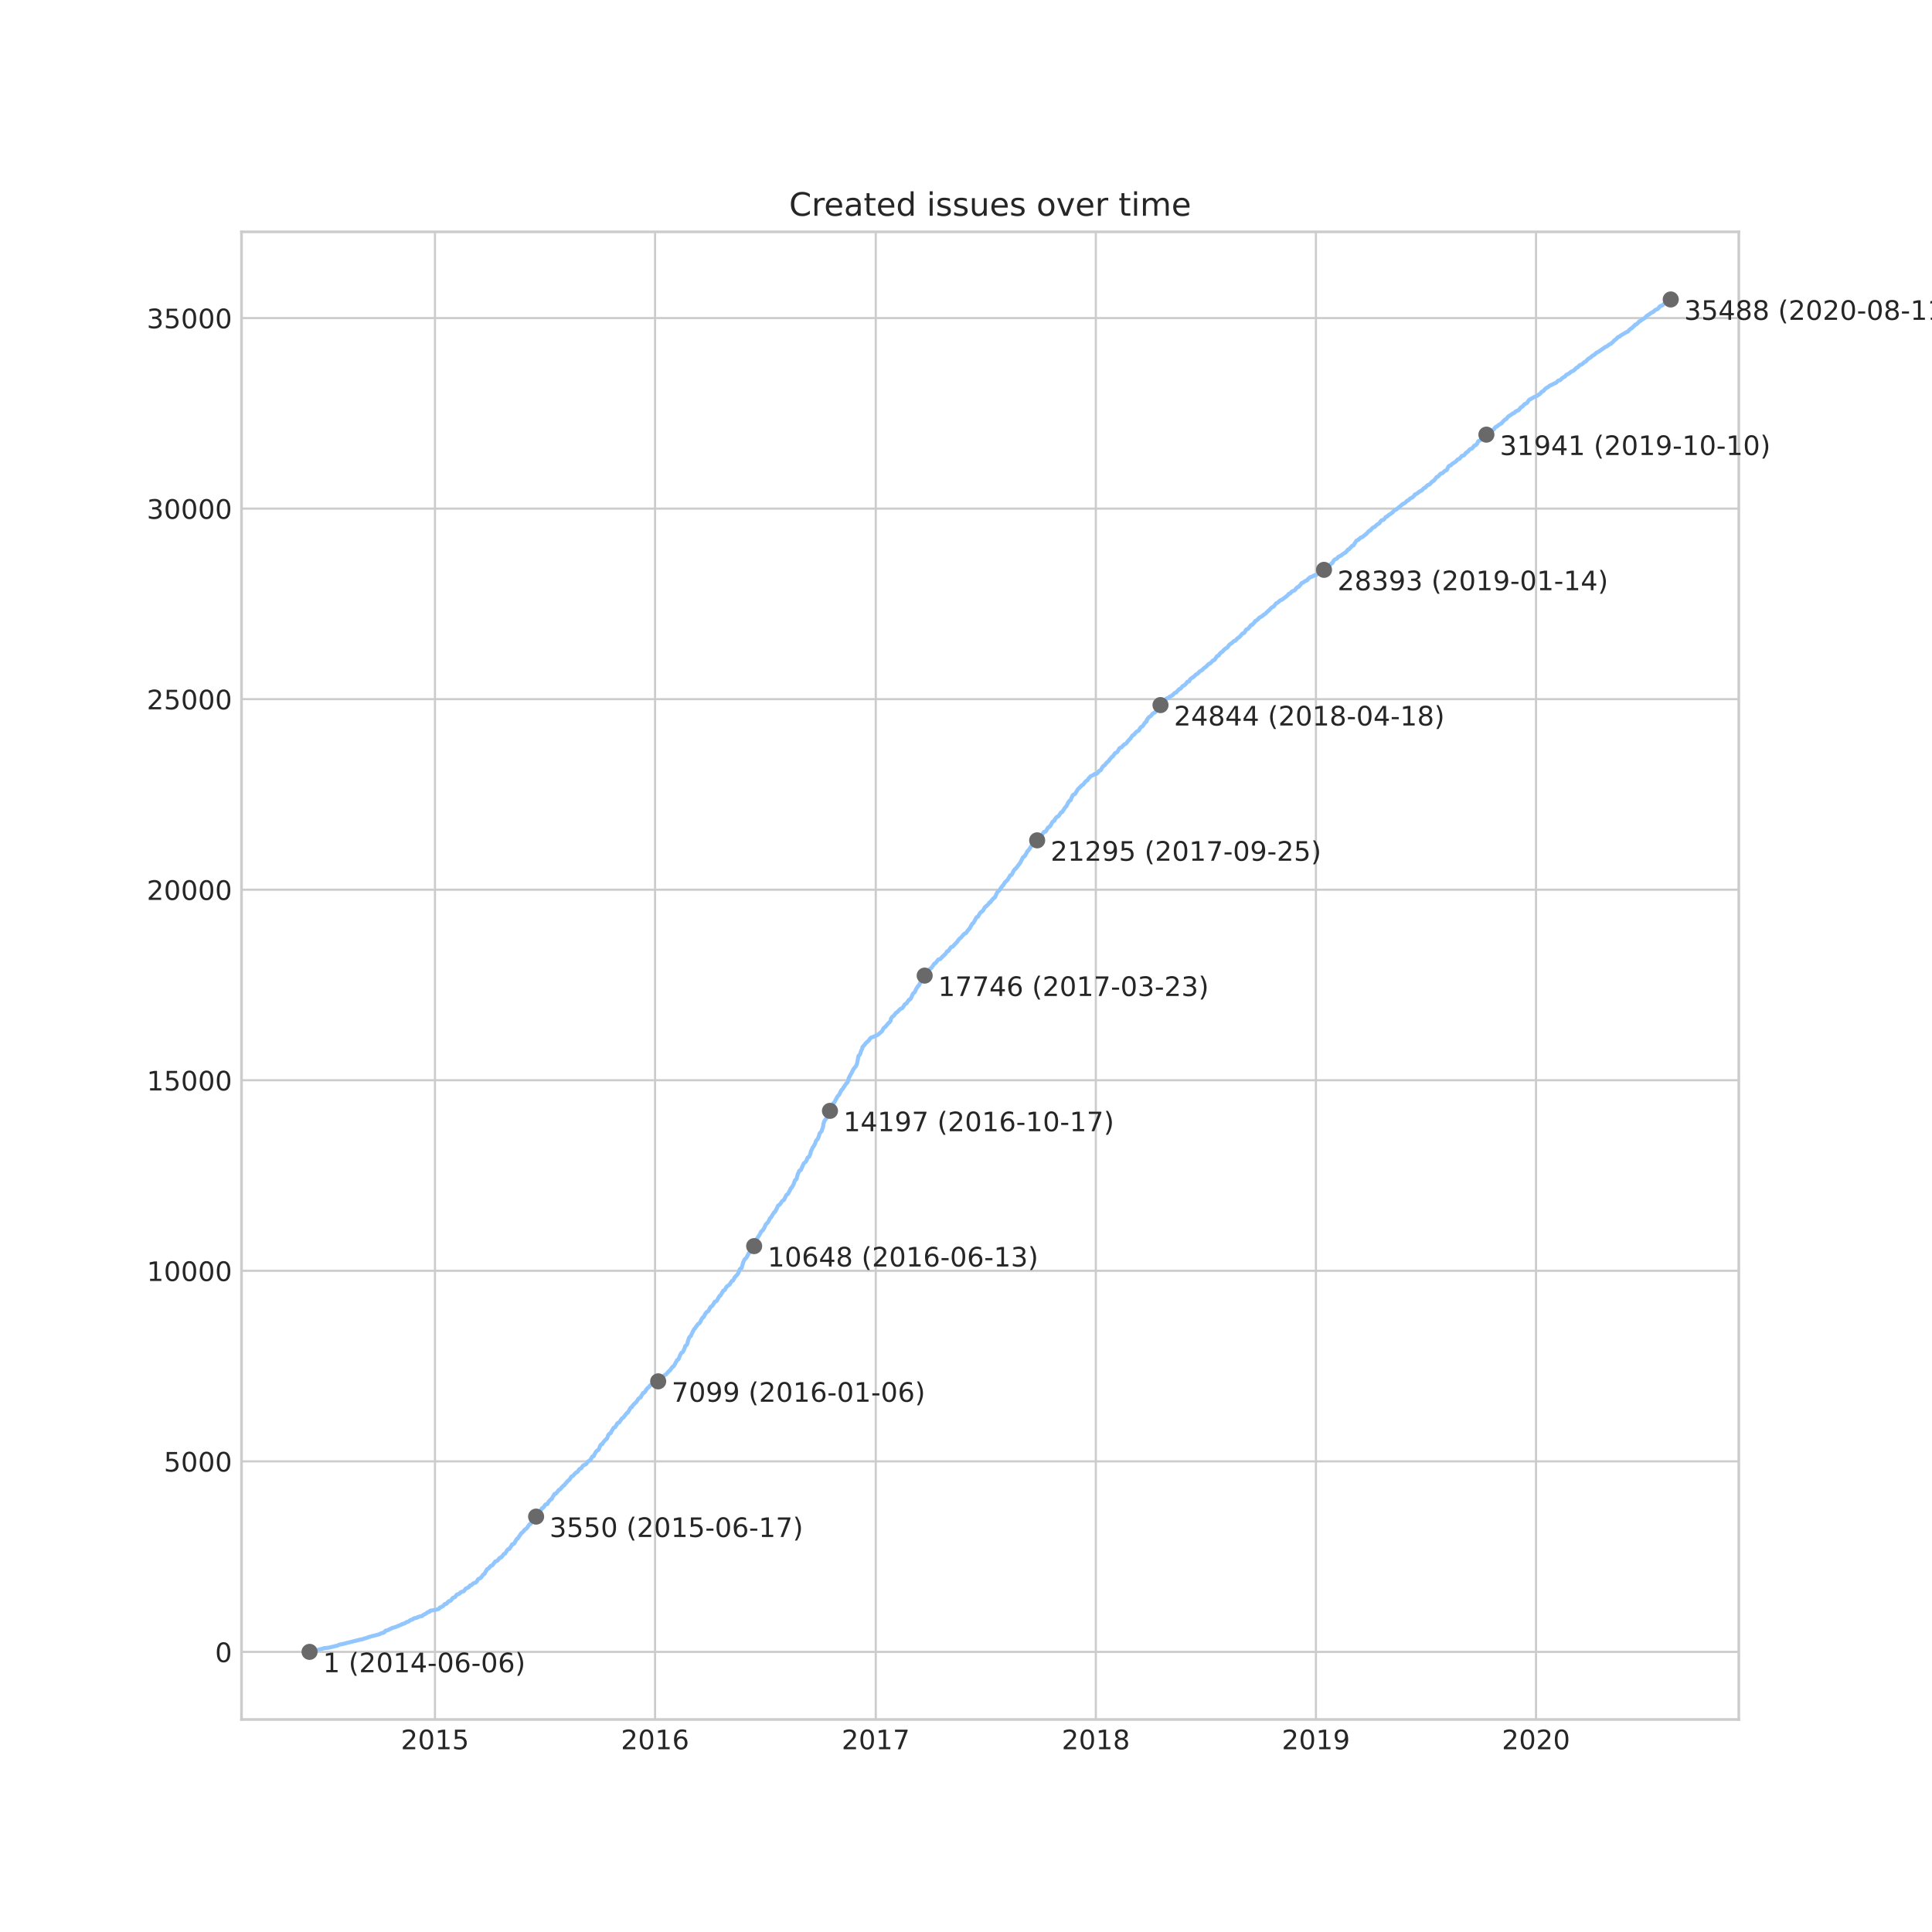 <?xml version="1.0" encoding="utf-8" standalone="no"?>
<!DOCTYPE svg PUBLIC "-//W3C//DTD SVG 1.1//EN"
  "http://www.w3.org/Graphics/SVG/1.1/DTD/svg11.dtd">
<!-- Created with matplotlib (https://matplotlib.org/) -->
<svg height="720pt" version="1.1" viewBox="0 0 720 720" width="720pt" xmlns="http://www.w3.org/2000/svg" xmlns:xlink="http://www.w3.org/1999/xlink">
 <defs>
  <style type="text/css">*{stroke-linecap:butt;stroke-linejoin:round;}</style>
 </defs>
 <g id="figure_1">
  <g id="patch_1">
   <path d="M 0 720 
L 720 720 
L 720 0 
L 0 0 
z
" style="fill:#ffffff;"/>
  </g>
  <g id="axes_1">
   <g id="patch_2">
    <path d="M 90 640.8 
L 648 640.8 
L 648 86.4 
L 90 86.4 
z
" style="fill:#ffffff;"/>
   </g>
   <g id="matplotlib.axis_1">
    <g id="xtick_1">
     <g id="line2d_1">
      <path clip-path="url(#p3a6c35823e)" d="M 162.104 640.8 
L 162.104 86.4 
" style="fill:none;stroke:#cccccc;stroke-linecap:round;stroke-width:0.8;"/>
     </g>
     <g id="line2d_2"/>
     <g id="text_1">
      <!-- 2015 -->
      <g style="fill:#262626;" transform="translate(149.379 651.898)scale(0.1 -0.1)">
       <defs>
        <path d="M 19.188 8.297 
L 53.609 8.297 
L 53.609 0 
L 7.328 0 
L 7.328 8.297 
Q 12.938 14.109 22.625 23.891 
Q 32.328 33.688 34.812 36.531 
Q 39.547 41.844 41.422 45.531 
Q 43.312 49.219 43.312 52.781 
Q 43.312 58.594 39.234 62.25 
Q 35.156 65.922 28.609 65.922 
Q 23.969 65.922 18.812 64.312 
Q 13.672 62.703 7.812 59.422 
L 7.812 69.391 
Q 13.766 71.781 18.938 73 
Q 24.125 74.219 28.422 74.219 
Q 39.75 74.219 46.484 68.547 
Q 53.219 62.891 53.219 53.422 
Q 53.219 48.922 51.531 44.891 
Q 49.859 40.875 45.406 35.406 
Q 44.188 33.984 37.641 27.219 
Q 31.109 20.453 19.188 8.297 
z
" id="DejaVuSans-50"/>
        <path d="M 31.781 66.406 
Q 24.172 66.406 20.328 58.906 
Q 16.5 51.422 16.5 36.375 
Q 16.5 21.391 20.328 13.891 
Q 24.172 6.391 31.781 6.391 
Q 39.453 6.391 43.281 13.891 
Q 47.125 21.391 47.125 36.375 
Q 47.125 51.422 43.281 58.906 
Q 39.453 66.406 31.781 66.406 
z
M 31.781 74.219 
Q 44.047 74.219 50.516 64.516 
Q 56.984 54.828 56.984 36.375 
Q 56.984 17.969 50.516 8.266 
Q 44.047 -1.422 31.781 -1.422 
Q 19.531 -1.422 13.062 8.266 
Q 6.594 17.969 6.594 36.375 
Q 6.594 54.828 13.062 64.516 
Q 19.531 74.219 31.781 74.219 
z
" id="DejaVuSans-48"/>
        <path d="M 12.406 8.297 
L 28.516 8.297 
L 28.516 63.922 
L 10.984 60.406 
L 10.984 69.391 
L 28.422 72.906 
L 38.281 72.906 
L 38.281 8.297 
L 54.391 8.297 
L 54.391 0 
L 12.406 0 
z
" id="DejaVuSans-49"/>
        <path d="M 10.797 72.906 
L 49.516 72.906 
L 49.516 64.594 
L 19.828 64.594 
L 19.828 46.734 
Q 21.969 47.469 24.109 47.828 
Q 26.266 48.188 28.422 48.188 
Q 40.625 48.188 47.75 41.5 
Q 54.891 34.812 54.891 23.391 
Q 54.891 11.625 47.562 5.094 
Q 40.234 -1.422 26.906 -1.422 
Q 22.312 -1.422 17.547 -0.641 
Q 12.797 0.141 7.719 1.703 
L 7.719 11.625 
Q 12.109 9.234 16.797 8.062 
Q 21.484 6.891 26.703 6.891 
Q 35.156 6.891 40.078 11.328 
Q 45.016 15.766 45.016 23.391 
Q 45.016 31 40.078 35.438 
Q 35.156 39.891 26.703 39.891 
Q 22.75 39.891 18.812 39.016 
Q 14.891 38.141 10.797 36.281 
z
" id="DejaVuSans-53"/>
       </defs>
       <use xlink:href="#DejaVuSans-50"/>
       <use x="63.623" xlink:href="#DejaVuSans-48"/>
       <use x="127.246" xlink:href="#DejaVuSans-49"/>
       <use x="190.869" xlink:href="#DejaVuSans-53"/>
      </g>
     </g>
    </g>
    <g id="xtick_2">
     <g id="line2d_3">
      <path clip-path="url(#p3a6c35823e)" d="M 244.123 640.8 
L 244.123 86.4 
" style="fill:none;stroke:#cccccc;stroke-linecap:round;stroke-width:0.8;"/>
     </g>
     <g id="line2d_4"/>
     <g id="text_2">
      <!-- 2016 -->
      <g style="fill:#262626;" transform="translate(231.398 651.898)scale(0.1 -0.1)">
       <defs>
        <path d="M 33.016 40.375 
Q 26.375 40.375 22.484 35.828 
Q 18.609 31.297 18.609 23.391 
Q 18.609 15.531 22.484 10.953 
Q 26.375 6.391 33.016 6.391 
Q 39.656 6.391 43.531 10.953 
Q 47.406 15.531 47.406 23.391 
Q 47.406 31.297 43.531 35.828 
Q 39.656 40.375 33.016 40.375 
z
M 52.594 71.297 
L 52.594 62.312 
Q 48.875 64.062 45.094 64.984 
Q 41.312 65.922 37.594 65.922 
Q 27.828 65.922 22.672 59.328 
Q 17.531 52.734 16.797 39.406 
Q 19.672 43.656 24.016 45.922 
Q 28.375 48.188 33.594 48.188 
Q 44.578 48.188 50.953 41.516 
Q 57.328 34.859 57.328 23.391 
Q 57.328 12.156 50.688 5.359 
Q 44.047 -1.422 33.016 -1.422 
Q 20.359 -1.422 13.672 8.266 
Q 6.984 17.969 6.984 36.375 
Q 6.984 53.656 15.188 63.938 
Q 23.391 74.219 37.203 74.219 
Q 40.922 74.219 44.703 73.484 
Q 48.484 72.75 52.594 71.297 
z
" id="DejaVuSans-54"/>
       </defs>
       <use xlink:href="#DejaVuSans-50"/>
       <use x="63.623" xlink:href="#DejaVuSans-48"/>
       <use x="127.246" xlink:href="#DejaVuSans-49"/>
       <use x="190.869" xlink:href="#DejaVuSans-54"/>
      </g>
     </g>
    </g>
    <g id="xtick_3">
     <g id="line2d_5">
      <path clip-path="url(#p3a6c35823e)" d="M 326.367 640.8 
L 326.367 86.4 
" style="fill:none;stroke:#cccccc;stroke-linecap:round;stroke-width:0.8;"/>
     </g>
     <g id="line2d_6"/>
     <g id="text_3">
      <!-- 2017 -->
      <g style="fill:#262626;" transform="translate(313.642 651.898)scale(0.1 -0.1)">
       <defs>
        <path d="M 8.203 72.906 
L 55.078 72.906 
L 55.078 68.703 
L 28.609 0 
L 18.312 0 
L 43.219 64.594 
L 8.203 64.594 
z
" id="DejaVuSans-55"/>
       </defs>
       <use xlink:href="#DejaVuSans-50"/>
       <use x="63.623" xlink:href="#DejaVuSans-48"/>
       <use x="127.246" xlink:href="#DejaVuSans-49"/>
       <use x="190.869" xlink:href="#DejaVuSans-55"/>
      </g>
     </g>
    </g>
    <g id="xtick_4">
     <g id="line2d_7">
      <path clip-path="url(#p3a6c35823e)" d="M 408.386 640.8 
L 408.386 86.4 
" style="fill:none;stroke:#cccccc;stroke-linecap:round;stroke-width:0.8;"/>
     </g>
     <g id="line2d_8"/>
     <g id="text_4">
      <!-- 2018 -->
      <g style="fill:#262626;" transform="translate(395.661 651.898)scale(0.1 -0.1)">
       <defs>
        <path d="M 31.781 34.625 
Q 24.75 34.625 20.719 30.859 
Q 16.703 27.094 16.703 20.516 
Q 16.703 13.922 20.719 10.156 
Q 24.75 6.391 31.781 6.391 
Q 38.812 6.391 42.859 10.172 
Q 46.922 13.969 46.922 20.516 
Q 46.922 27.094 42.891 30.859 
Q 38.875 34.625 31.781 34.625 
z
M 21.922 38.812 
Q 15.578 40.375 12.031 44.719 
Q 8.5 49.078 8.5 55.328 
Q 8.5 64.062 14.719 69.141 
Q 20.953 74.219 31.781 74.219 
Q 42.672 74.219 48.875 69.141 
Q 55.078 64.062 55.078 55.328 
Q 55.078 49.078 51.531 44.719 
Q 48 40.375 41.703 38.812 
Q 48.828 37.156 52.797 32.312 
Q 56.781 27.484 56.781 20.516 
Q 56.781 9.906 50.312 4.234 
Q 43.844 -1.422 31.781 -1.422 
Q 19.734 -1.422 13.25 4.234 
Q 6.781 9.906 6.781 20.516 
Q 6.781 27.484 10.781 32.312 
Q 14.797 37.156 21.922 38.812 
z
M 18.312 54.391 
Q 18.312 48.734 21.844 45.562 
Q 25.391 42.391 31.781 42.391 
Q 38.141 42.391 41.719 45.562 
Q 45.312 48.734 45.312 54.391 
Q 45.312 60.062 41.719 63.234 
Q 38.141 66.406 31.781 66.406 
Q 25.391 66.406 21.844 63.234 
Q 18.312 60.062 18.312 54.391 
z
" id="DejaVuSans-56"/>
       </defs>
       <use xlink:href="#DejaVuSans-50"/>
       <use x="63.623" xlink:href="#DejaVuSans-48"/>
       <use x="127.246" xlink:href="#DejaVuSans-49"/>
       <use x="190.869" xlink:href="#DejaVuSans-56"/>
      </g>
     </g>
    </g>
    <g id="xtick_5">
     <g id="line2d_9">
      <path clip-path="url(#p3a6c35823e)" d="M 490.405 640.8 
L 490.405 86.4 
" style="fill:none;stroke:#cccccc;stroke-linecap:round;stroke-width:0.8;"/>
     </g>
     <g id="line2d_10"/>
     <g id="text_5">
      <!-- 2019 -->
      <g style="fill:#262626;" transform="translate(477.68 651.898)scale(0.1 -0.1)">
       <defs>
        <path d="M 10.984 1.516 
L 10.984 10.5 
Q 14.703 8.734 18.5 7.812 
Q 22.312 6.891 25.984 6.891 
Q 35.75 6.891 40.891 13.453 
Q 46.047 20.016 46.781 33.406 
Q 43.953 29.203 39.594 26.953 
Q 35.25 24.703 29.984 24.703 
Q 19.047 24.703 12.672 31.312 
Q 6.297 37.938 6.297 49.422 
Q 6.297 60.641 12.938 67.422 
Q 19.578 74.219 30.609 74.219 
Q 43.266 74.219 49.922 64.516 
Q 56.594 54.828 56.594 36.375 
Q 56.594 19.141 48.406 8.859 
Q 40.234 -1.422 26.422 -1.422 
Q 22.703 -1.422 18.891 -0.688 
Q 15.094 0.047 10.984 1.516 
z
M 30.609 32.422 
Q 37.25 32.422 41.125 36.953 
Q 45.016 41.5 45.016 49.422 
Q 45.016 57.281 41.125 61.844 
Q 37.25 66.406 30.609 66.406 
Q 23.969 66.406 20.094 61.844 
Q 16.219 57.281 16.219 49.422 
Q 16.219 41.5 20.094 36.953 
Q 23.969 32.422 30.609 32.422 
z
" id="DejaVuSans-57"/>
       </defs>
       <use xlink:href="#DejaVuSans-50"/>
       <use x="63.623" xlink:href="#DejaVuSans-48"/>
       <use x="127.246" xlink:href="#DejaVuSans-49"/>
       <use x="190.869" xlink:href="#DejaVuSans-57"/>
      </g>
     </g>
    </g>
    <g id="xtick_6">
     <g id="line2d_11">
      <path clip-path="url(#p3a6c35823e)" d="M 572.424 640.8 
L 572.424 86.4 
" style="fill:none;stroke:#cccccc;stroke-linecap:round;stroke-width:0.8;"/>
     </g>
     <g id="line2d_12"/>
     <g id="text_6">
      <!-- 2020 -->
      <g style="fill:#262626;" transform="translate(559.699 651.898)scale(0.1 -0.1)">
       <use xlink:href="#DejaVuSans-50"/>
       <use x="63.623" xlink:href="#DejaVuSans-48"/>
       <use x="127.246" xlink:href="#DejaVuSans-50"/>
       <use x="190.869" xlink:href="#DejaVuSans-48"/>
      </g>
     </g>
    </g>
   </g>
   <g id="matplotlib.axis_2">
    <g id="ytick_1">
     <g id="line2d_13">
      <path clip-path="url(#p3a6c35823e)" d="M 90 615.614 
L 648 615.614 
" style="fill:none;stroke:#cccccc;stroke-linecap:round;stroke-width:0.8;"/>
     </g>
     <g id="line2d_14"/>
     <g id="text_7">
      <!-- 0 -->
      <g style="fill:#262626;" transform="translate(80.138 619.413)scale(0.1 -0.1)">
       <use xlink:href="#DejaVuSans-48"/>
      </g>
     </g>
    </g>
    <g id="ytick_2">
     <g id="line2d_15">
      <path clip-path="url(#p3a6c35823e)" d="M 90 544.602 
L 648 544.602 
" style="fill:none;stroke:#cccccc;stroke-linecap:round;stroke-width:0.8;"/>
     </g>
     <g id="line2d_16"/>
     <g id="text_8">
      <!-- 5000 -->
      <g style="fill:#262626;" transform="translate(61.05 548.402)scale(0.1 -0.1)">
       <use xlink:href="#DejaVuSans-53"/>
       <use x="63.623" xlink:href="#DejaVuSans-48"/>
       <use x="127.246" xlink:href="#DejaVuSans-48"/>
       <use x="190.869" xlink:href="#DejaVuSans-48"/>
      </g>
     </g>
    </g>
    <g id="ytick_3">
     <g id="line2d_17">
      <path clip-path="url(#p3a6c35823e)" d="M 90 473.59 
L 648 473.59 
" style="fill:none;stroke:#cccccc;stroke-linecap:round;stroke-width:0.8;"/>
     </g>
     <g id="line2d_18"/>
     <g id="text_9">
      <!-- 10000 -->
      <g style="fill:#262626;" transform="translate(54.688 477.39)scale(0.1 -0.1)">
       <use xlink:href="#DejaVuSans-49"/>
       <use x="63.623" xlink:href="#DejaVuSans-48"/>
       <use x="127.246" xlink:href="#DejaVuSans-48"/>
       <use x="190.869" xlink:href="#DejaVuSans-48"/>
       <use x="254.492" xlink:href="#DejaVuSans-48"/>
      </g>
     </g>
    </g>
    <g id="ytick_4">
     <g id="line2d_19">
      <path clip-path="url(#p3a6c35823e)" d="M 90 402.578 
L 648 402.578 
" style="fill:none;stroke:#cccccc;stroke-linecap:round;stroke-width:0.8;"/>
     </g>
     <g id="line2d_20"/>
     <g id="text_10">
      <!-- 15000 -->
      <g style="fill:#262626;" transform="translate(54.688 406.378)scale(0.1 -0.1)">
       <use xlink:href="#DejaVuSans-49"/>
       <use x="63.623" xlink:href="#DejaVuSans-53"/>
       <use x="127.246" xlink:href="#DejaVuSans-48"/>
       <use x="190.869" xlink:href="#DejaVuSans-48"/>
       <use x="254.492" xlink:href="#DejaVuSans-48"/>
      </g>
     </g>
    </g>
    <g id="ytick_5">
     <g id="line2d_21">
      <path clip-path="url(#p3a6c35823e)" d="M 90 331.567 
L 648 331.567 
" style="fill:none;stroke:#cccccc;stroke-linecap:round;stroke-width:0.8;"/>
     </g>
     <g id="line2d_22"/>
     <g id="text_11">
      <!-- 20000 -->
      <g style="fill:#262626;" transform="translate(54.688 335.366)scale(0.1 -0.1)">
       <use xlink:href="#DejaVuSans-50"/>
       <use x="63.623" xlink:href="#DejaVuSans-48"/>
       <use x="127.246" xlink:href="#DejaVuSans-48"/>
       <use x="190.869" xlink:href="#DejaVuSans-48"/>
       <use x="254.492" xlink:href="#DejaVuSans-48"/>
      </g>
     </g>
    </g>
    <g id="ytick_6">
     <g id="line2d_23">
      <path clip-path="url(#p3a6c35823e)" d="M 90 260.555 
L 648 260.555 
" style="fill:none;stroke:#cccccc;stroke-linecap:round;stroke-width:0.8;"/>
     </g>
     <g id="line2d_24"/>
     <g id="text_12">
      <!-- 25000 -->
      <g style="fill:#262626;" transform="translate(54.688 264.354)scale(0.1 -0.1)">
       <use xlink:href="#DejaVuSans-50"/>
       <use x="63.623" xlink:href="#DejaVuSans-53"/>
       <use x="127.246" xlink:href="#DejaVuSans-48"/>
       <use x="190.869" xlink:href="#DejaVuSans-48"/>
       <use x="254.492" xlink:href="#DejaVuSans-48"/>
      </g>
     </g>
    </g>
    <g id="ytick_7">
     <g id="line2d_25">
      <path clip-path="url(#p3a6c35823e)" d="M 90 189.543 
L 648 189.543 
" style="fill:none;stroke:#cccccc;stroke-linecap:round;stroke-width:0.8;"/>
     </g>
     <g id="line2d_26"/>
     <g id="text_13">
      <!-- 30000 -->
      <g style="fill:#262626;" transform="translate(54.688 193.342)scale(0.1 -0.1)">
       <defs>
        <path d="M 40.578 39.312 
Q 47.656 37.797 51.625 33 
Q 55.609 28.219 55.609 21.188 
Q 55.609 10.406 48.188 4.484 
Q 40.766 -1.422 27.094 -1.422 
Q 22.516 -1.422 17.656 -0.516 
Q 12.797 0.391 7.625 2.203 
L 7.625 11.719 
Q 11.719 9.328 16.594 8.109 
Q 21.484 6.891 26.812 6.891 
Q 36.078 6.891 40.938 10.547 
Q 45.797 14.203 45.797 21.188 
Q 45.797 27.641 41.281 31.266 
Q 36.766 34.906 28.719 34.906 
L 20.219 34.906 
L 20.219 43.016 
L 29.109 43.016 
Q 36.375 43.016 40.234 45.922 
Q 44.094 48.828 44.094 54.297 
Q 44.094 59.906 40.109 62.906 
Q 36.141 65.922 28.719 65.922 
Q 24.656 65.922 20.016 65.031 
Q 15.375 64.156 9.812 62.312 
L 9.812 71.094 
Q 15.438 72.656 20.344 73.438 
Q 25.25 74.219 29.594 74.219 
Q 40.828 74.219 47.359 69.109 
Q 53.906 64.016 53.906 55.328 
Q 53.906 49.266 50.438 45.094 
Q 46.969 40.922 40.578 39.312 
z
" id="DejaVuSans-51"/>
       </defs>
       <use xlink:href="#DejaVuSans-51"/>
       <use x="63.623" xlink:href="#DejaVuSans-48"/>
       <use x="127.246" xlink:href="#DejaVuSans-48"/>
       <use x="190.869" xlink:href="#DejaVuSans-48"/>
       <use x="254.492" xlink:href="#DejaVuSans-48"/>
      </g>
     </g>
    </g>
    <g id="ytick_8">
     <g id="line2d_27">
      <path clip-path="url(#p3a6c35823e)" d="M 90 118.531 
L 648 118.531 
" style="fill:none;stroke:#cccccc;stroke-linecap:round;stroke-width:0.8;"/>
     </g>
     <g id="line2d_28"/>
     <g id="text_14">
      <!-- 35000 -->
      <g style="fill:#262626;" transform="translate(54.688 122.33)scale(0.1 -0.1)">
       <use xlink:href="#DejaVuSans-51"/>
       <use x="63.623" xlink:href="#DejaVuSans-53"/>
       <use x="127.246" xlink:href="#DejaVuSans-48"/>
       <use x="190.869" xlink:href="#DejaVuSans-48"/>
       <use x="254.492" xlink:href="#DejaVuSans-48"/>
      </g>
     </g>
    </g>
   </g>
   <g id="line2d_29">
    <path clip-path="url(#p3a6c35823e)" d="M 115.364 615.6 
L 115.407 615.501 
L 117.946 615.018 
L 120.699 614.251 
L 120.763 614.222 
L 122.306 614.066 
L 122.534 614.038 
L 124.529 613.555 
L 124.611 613.526 
L 125.839 613.257 
L 126.36 612.944 
L 127.39 612.745 
L 128.439 612.49 
L 134.028 611.084 
L 134.162 611.027 
L 135.199 610.899 
L 135.377 610.757 
L 135.572 610.672 
L 136.023 610.572 
L 136.546 610.445 
L 137.098 610.26 
L 137.169 610.16 
L 138.218 609.862 
L 141.367 609.053 
L 141.476 608.939 
L 141.867 608.797 
L 141.874 608.783 
L 142.12 608.655 
L 142.187 608.627 
L 142.936 608.485 
L 142.997 608.314 
L 143.4 608.172 
L 143.673 607.718 
L 144.542 607.533 
L 145.411 607.036 
L 145.887 606.894 
L 145.967 606.795 
L 146.202 606.667 
L 146.376 606.61 
L 147.176 606.439 
L 149.689 605.403 
L 149.754 605.275 
L 150.82 604.991 
L 150.956 604.849 
L 151.299 604.664 
L 151.49 604.551 
L 151.511 604.494 
L 152.177 604.352 
L 152.684 603.926 
L 152.694 603.897 
L 153.099 603.755 
L 153.122 603.698 
L 153.754 603.514 
L 153.9 603.343 
L 154.211 603.145 
L 154.622 603.045 
L 154.691 603.017 
L 155.333 602.889 
L 155.651 602.69 
L 156.234 602.463 
L 156.238 602.449 
L 157.301 602.264 
L 157.393 602.136 
L 157.533 601.994 
L 158.935 601.199 
L 159.108 601.028 
L 159.366 600.858 
L 159.458 600.773 
L 160.059 600.659 
L 160.152 600.602 
L 160.269 600.46 
L 160.286 600.261 
L 161.831 600.034 
L 162.029 599.963 
L 162.826 599.821 
L 163.568 599.594 
L 163.678 599.48 
L 163.904 599.097 
L 164.354 598.941 
L 165.075 598.543 
L 165.566 598.046 
L 165.68 597.89 
L 165.698 597.804 
L 166.401 597.662 
L 166.551 597.478 
L 166.647 597.364 
L 166.798 597.165 
L 166.9 597.037 
L 167.206 596.824 
L 167.302 596.682 
L 167.649 596.654 
L 167.945 596.526 
L 168.585 595.717 
L 168.68 595.518 
L 169.094 595.347 
L 169.1 595.333 
L 169.541 595.205 
L 169.644 595.134 
L 169.767 594.921 
L 169.886 594.751 
L 170.18 594.325 
L 170.277 594.254 
L 171.073 593.984 
L 171.234 593.899 
L 171.504 593.629 
L 171.55 593.487 
L 171.819 593.345 
L 171.872 593.288 
L 172.867 592.99 
L 173.092 592.677 
L 173.583 591.996 
L 174.226 591.783 
L 174.277 591.683 
L 174.633 591.555 
L 174.771 591.47 
L 174.864 591.3 
L 174.98 591.072 
L 175.146 590.859 
L 175.182 590.831 
L 175.772 590.703 
L 175.876 590.547 
L 176.503 589.993 
L 177.301 589.78 
L 177.408 589.595 
L 177.59 589.468 
L 177.689 589.354 
L 177.792 589.212 
L 178.114 588.615 
L 178.274 588.473 
L 178.424 588.402 
L 179.186 588.033 
L 180.066 586.798 
L 180.475 586.627 
L 180.594 586.443 
L 180.723 586.244 
L 180.854 585.945 
L 180.944 585.803 
L 181.016 585.605 
L 181.187 585.477 
L 181.488 584.809 
L 182.063 584.554 
L 182.16 584.454 
L 182.309 584.255 
L 182.473 584.014 
L 182.7 583.772 
L 182.861 583.602 
L 183.459 583.361 
L 183.494 583.304 
L 183.659 583.162 
L 183.933 582.707 
L 184.075 582.579 
L 184.571 581.898 
L 185.151 581.742 
L 185.339 581.585 
L 185.551 581.401 
L 185.724 581.216 
L 185.833 581.074 
L 186.181 580.591 
L 186.747 580.435 
L 186.899 580.179 
L 187.215 579.924 
L 187.353 579.725 
L 187.769 579.142 
L 188.22 579 
L 189.074 577.637 
L 189.256 577.495 
L 189.334 577.367 
L 189.858 577.211 
L 189.962 576.955 
L 190.06 576.899 
L 190.163 576.742 
L 190.279 576.529 
L 190.369 576.387 
L 190.728 575.862 
L 190.804 575.734 
L 190.876 575.507 
L 191.512 575.35 
L 191.789 574.924 
L 191.94 574.711 
L 192.067 574.356 
L 192.336 574.015 
L 192.429 573.774 
L 192.554 573.589 
L 192.627 573.49 
L 193.021 573.334 
L 193.2 572.993 
L 193.3 572.837 
L 193.564 572.368 
L 193.75 572.212 
L 194.155 571.502 
L 194.436 571.303 
L 194.591 571.175 
L 194.782 571.033 
L 194.877 570.891 
L 195.027 570.763 
L 195.118 570.621 
L 195.229 570.522 
L 195.316 570.394 
L 195.446 570.138 
L 196.233 569.613 
L 196.358 569.471 
L 197.355 568.05 
L 197.768 567.894 
L 197.888 567.44 
L 198.01 567.156 
L 198.206 566.73 
L 198.271 566.588 
L 198.364 566.46 
L 198.66 566.19 
L 198.74 565.991 
L 199.381 565.877 
L 199.543 565.679 
L 200.478 563.989 
L 200.951 563.804 
L 201.072 563.704 
L 201.162 563.52 
L 201.833 562.313 
L 201.926 562.114 
L 202.334 561.958 
L 202.528 561.773 
L 203.277 560.694 
L 204.018 560.495 
L 204.345 559.799 
L 204.447 559.657 
L 205.272 558.776 
L 205.613 558.648 
L 205.969 557.853 
L 206.086 557.711 
L 206.655 556.745 
L 207.192 556.603 
L 207.304 556.39 
L 207.66 556.049 
L 207.826 555.865 
L 207.92 555.68 
L 208.072 555.51 
L 208.229 555.282 
L 208.307 555.226 
L 208.761 555.041 
L 209.24 554.416 
L 209.351 554.288 
L 209.484 554.16 
L 209.965 553.649 
L 210.282 553.521 
L 210.446 553.237 
L 211.566 551.945 
L 212.235 551.419 
L 212.956 550.241 
L 213.148 550.198 
L 213.45 550.07 
L 214.658 548.764 
L 215.106 548.622 
L 215.197 548.522 
L 215.34 548.38 
L 215.504 548.124 
L 215.742 547.741 
L 216.017 547.457 
L 216.092 547.372 
L 216.615 547.187 
L 217.172 546.307 
L 217.39 546.165 
L 217.503 546.051 
L 218.027 545.838 
L 218.455 545.611 
L 218.567 545.454 
L 218.714 545.185 
L 218.827 545.057 
L 218.912 544.886 
L 219.041 544.744 
L 220.139 543.992 
L 220.257 543.708 
L 220.304 543.509 
L 220.406 543.438 
L 220.482 543.253 
L 220.611 543.083 
L 220.761 542.799 
L 221.29 542.642 
L 221.62 541.847 
L 222.102 541.023 
L 222.213 540.91 
L 222.505 540.597 
L 222.859 540.427 
L 222.947 540.285 
L 223.138 540.157 
L 223.709 538.708 
L 223.955 538.353 
L 224.51 538.154 
L 224.623 537.771 
L 224.958 537.345 
L 225.115 537.174 
L 225.213 537.032 
L 225.796 536.422 
L 226.086 536.265 
L 226.356 535.726 
L 226.522 535.342 
L 226.62 534.916 
L 226.806 534.661 
L 226.937 534.476 
L 227.248 534.249 
L 227.256 534.22 
L 227.599 534.093 
L 227.667 533.936 
L 227.776 533.581 
L 227.94 533.326 
L 228.051 533.212 
L 228.127 533.07 
L 228.238 532.857 
L 228.332 532.715 
L 228.464 532.488 
L 228.597 532.275 
L 228.698 532.09 
L 229.203 531.891 
L 229.678 531.124 
L 229.836 530.94 
L 229.904 530.798 
L 229.99 530.514 
L 230.136 530.386 
L 230.195 530.3 
L 230.78 530.102 
L 230.891 529.86 
L 231.045 529.676 
L 231.784 528.582 
L 232.038 528.44 
L 232.158 528.355 
L 232.356 528.213 
L 232.488 528.028 
L 233.643 526.565 
L 233.978 526.409 
L 234.1 526.111 
L 234.237 525.94 
L 234.325 525.841 
L 234.407 525.699 
L 234.539 525.415 
L 235.012 524.62 
L 235.462 524.392 
L 235.571 524.108 
L 235.829 523.767 
L 235.963 523.625 
L 236.649 522.887 
L 237.096 522.574 
L 237.204 522.39 
L 237.622 521.708 
L 237.721 521.637 
L 237.847 521.381 
L 237.969 521.225 
L 238.816 520.685 
L 238.954 520.288 
L 239.132 520.018 
L 239.444 519.492 
L 239.575 519.336 
L 239.644 519.123 
L 240.173 518.953 
L 240.245 518.797 
L 240.315 518.669 
L 240.456 518.541 
L 240.68 518.228 
L 240.827 517.902 
L 241.396 517.234 
L 241.79 516.979 
L 241.896 516.837 
L 242.093 516.567 
L 242.251 516.325 
L 243.754 515.473 
L 243.853 515.416 
L 245.174 514.962 
L 246.17 514.138 
L 246.531 513.925 
L 246.789 513.471 
L 246.907 513.286 
L 247.028 513.13 
L 247.135 512.945 
L 247.758 512.42 
L 248.156 512.249 
L 249.387 510.9 
L 249.661 510.715 
L 250.021 510.204 
L 250.151 510.034 
L 250.276 509.835 
L 250.719 509.309 
L 251.084 509.167 
L 252.347 506.852 
L 252.823 506.583 
L 253.001 506.242 
L 253.063 506.043 
L 253.522 504.892 
L 253.642 504.665 
L 253.938 504.168 
L 254.303 504.012 
L 254.546 503.699 
L 254.629 503.557 
L 254.703 503.359 
L 254.832 503.231 
L 254.988 502.734 
L 255.264 502.095 
L 255.377 501.612 
L 255.573 501.455 
L 255.647 501.427 
L 255.9 501.257 
L 256.219 500.589 
L 256.345 499.851 
L 256.413 499.709 
L 256.732 498.729 
L 256.943 498.317 
L 257.029 498.203 
L 257.526 497.82 
L 257.601 497.55 
L 257.708 497.28 
L 258.657 495.348 
L 258.955 495.121 
L 259.168 494.78 
L 259.495 494.312 
L 259.666 494.141 
L 259.794 493.9 
L 260.066 493.531 
L 260.238 493.346 
L 260.377 493.275 
L 260.715 493.09 
L 260.909 492.749 
L 261.449 491.656 
L 261.564 491.514 
L 261.789 491.073 
L 262.172 490.889 
L 262.516 490.264 
L 262.697 489.994 
L 262.771 489.682 
L 262.888 489.568 
L 263.117 489.298 
L 263.229 489.043 
L 263.981 488.588 
L 264.282 488.091 
L 264.375 487.821 
L 264.531 487.608 
L 264.588 487.409 
L 264.726 487.281 
L 264.888 486.983 
L 265.428 486.685 
L 265.854 486.017 
L 266.069 485.677 
L 266.167 485.478 
L 266.39 485.094 
L 266.926 484.952 
L 267.212 484.626 
L 267.364 484.327 
L 267.508 484.058 
L 268.137 482.978 
L 268.508 482.808 
L 268.673 482.424 
L 268.787 482.254 
L 268.916 482.069 
L 269.017 481.927 
L 269.127 481.643 
L 269.387 481.345 
L 269.524 481.004 
L 269.824 480.905 
L 270.144 480.692 
L 270.279 480.365 
L 270.438 480.109 
L 270.805 479.513 
L 271.492 478.987 
L 271.893 478.746 
L 271.994 478.519 
L 272.739 477.397 
L 273.155 477.255 
L 273.228 477.098 
L 273.539 476.53 
L 273.667 476.275 
L 273.751 476.09 
L 273.87 475.934 
L 274.863 474.911 
L 274.998 474.698 
L 275.332 474.016 
L 275.614 473.207 
L 275.782 472.937 
L 275.875 472.809 
L 276.306 472.625 
L 276.4 472.44 
L 276.527 472.028 
L 276.894 470.75 
L 277.004 470.324 
L 277.296 469.813 
L 277.389 469.5 
L 277.576 469.259 
L 277.704 469.159 
L 277.968 468.932 
L 278.48 468.193 
L 278.578 467.909 
L 278.668 467.753 
L 278.877 467.37 
L 278.931 467.157 
L 279.041 467 
L 279.541 466.702 
L 279.684 466.39 
L 279.795 466.205 
L 279.965 465.793 
L 280.041 465.566 
L 280.167 465.268 
L 280.405 464.913 
L 280.507 464.785 
L 280.65 464.614 
L 281.022 464.401 
L 281.148 464.231 
L 281.198 464.046 
L 281.298 463.72 
L 281.37 463.478 
L 281.491 463.251 
L 281.638 462.711 
L 282.106 461.561 
L 282.277 461.376 
L 282.37 461.22 
L 283.161 459.984 
L 283.249 459.828 
L 283.34 459.686 
L 283.395 459.544 
L 283.528 459.175 
L 283.647 458.99 
L 283.76 458.877 
L 284.217 458.55 
L 284.336 458.38 
L 284.542 458.067 
L 284.81 457.598 
L 284.884 457.442 
L 285.43 456.207 
L 285.764 455.951 
L 285.962 455.738 
L 286.288 455.369 
L 287.039 453.863 
L 287.338 453.679 
L 287.516 453.409 
L 287.719 453.054 
L 287.831 452.812 
L 287.959 452.599 
L 288.09 452.443 
L 288.362 452.031 
L 288.471 451.804 
L 288.845 451.619 
L 289.497 450.341 
L 289.962 449.304 
L 290.517 448.978 
L 290.659 448.722 
L 290.872 448.594 
L 291.042 448.296 
L 291.287 447.87 
L 291.452 447.671 
L 291.95 447.302 
L 292.151 447.174 
L 292.344 446.819 
L 292.403 446.663 
L 292.626 446.237 
L 292.717 446.052 
L 292.789 445.91 
L 292.971 445.498 
L 293.061 445.356 
L 293.385 445.1 
L 293.64 444.958 
L 293.78 444.731 
L 294.574 443.197 
L 294.643 443.013 
L 294.767 442.757 
L 295.066 442.572 
L 295.361 442.047 
L 295.587 441.649 
L 295.717 441.408 
L 296.256 439.874 
L 296.504 439.732 
L 296.622 439.576 
L 296.841 439.377 
L 297.296 437.63 
L 297.37 437.459 
L 297.905 436.281 
L 298.43 436.068 
L 299.538 433.554 
L 300.213 433.028 
L 300.328 432.83 
L 300.466 432.673 
L 300.574 432.389 
L 300.733 432.091 
L 300.977 431.409 
L 301.26 431.253 
L 301.558 431.068 
L 301.925 430.159 
L 302.051 429.833 
L 302.151 429.194 
L 302.263 428.981 
L 302.398 428.668 
L 302.534 428.427 
L 302.625 428.171 
L 302.735 428.015 
L 302.837 427.674 
L 303.197 427.262 
L 303.481 426.722 
L 303.602 426.566 
L 303.775 426.14 
L 303.851 425.956 
L 303.986 425.373 
L 304.093 425.231 
L 304.389 424.805 
L 304.586 424.677 
L 304.691 424.55 
L 304.82 424.251 
L 304.954 423.996 
L 305.304 422.959 
L 305.42 422.419 
L 306.16 421.581 
L 306.247 421.453 
L 306.362 420.928 
L 306.502 420.672 
L 306.67 420.09 
L 306.756 419.834 
L 306.865 418.798 
L 307.271 417.647 
L 307.893 416.866 
L 308.05 416.511 
L 308.249 416.113 
L 308.425 415.701 
L 308.491 415.559 
L 308.696 414.792 
L 308.779 414.608 
L 308.879 414.352 
L 309.427 413.685 
L 309.572 413.259 
L 309.719 412.989 
L 309.808 412.762 
L 309.893 412.591 
L 310.006 412.364 
L 310.648 411.015 
L 310.921 410.887 
L 312.151 408.543 
L 312.411 408.345 
L 312.835 407.791 
L 313.005 407.393 
L 313.096 407.18 
L 313.239 406.868 
L 313.554 406.342 
L 313.631 406.2 
L 313.837 406.03 
L 314.08 405.817 
L 314.18 405.632 
L 314.339 405.32 
L 314.519 405.092 
L 314.66 404.837 
L 315.377 403.786 
L 315.759 403.502 
L 316.05 402.82 
L 316.161 402.593 
L 316.268 401.84 
L 316.415 401.598 
L 317.171 400.164 
L 317.272 400.022 
L 317.715 399.184 
L 317.882 398.758 
L 318.078 398.417 
L 318.988 397.309 
L 319.098 397.111 
L 319.421 396.23 
L 319.515 395.719 
L 319.546 395.562 
L 319.751 394.469 
L 319.859 393.943 
L 319.981 393.446 
L 320.231 393.276 
L 320.415 393.049 
L 320.542 392.708 
L 320.654 392.537 
L 320.728 392.353 
L 320.841 391.813 
L 321.309 390.861 
L 321.407 390.237 
L 322.102 389.512 
L 322.271 389.271 
L 322.516 388.916 
L 323.324 388.12 
L 323.585 387.993 
L 324.38 386.899 
L 324.583 386.7 
L 325.493 386.402 
L 325.664 386.303 
L 327.074 385.692 
L 328.614 384.385 
L 328.726 384.243 
L 328.916 383.888 
L 329.117 383.49 
L 329.22 383.348 
L 329.33 383.135 
L 329.997 382.624 
L 330.218 382.354 
L 331.073 381.289 
L 331.35 381.119 
L 331.498 380.948 
L 331.695 380.721 
L 331.783 380.551 
L 331.939 380.352 
L 332.03 379.599 
L 332.167 379.429 
L 332.584 378.86 
L 333.026 378.591 
L 333.204 378.42 
L 333.315 378.264 
L 333.603 377.809 
L 334.103 377.312 
L 334.471 377.156 
L 334.775 376.759 
L 335.089 376.432 
L 335.226 376.304 
L 335.515 376.063 
L 335.637 375.935 
L 336.175 375.75 
L 336.301 375.594 
L 336.452 375.423 
L 336.839 374.898 
L 337.007 374.529 
L 337.294 374.202 
L 337.733 373.975 
L 337.888 373.861 
L 338.191 373.378 
L 338.737 372.597 
L 339.198 372.427 
L 339.488 371.958 
L 339.698 371.504 
L 339.806 371.347 
L 339.91 370.992 
L 340.005 370.779 
L 340.071 370.595 
L 340.179 370.481 
L 340.299 370.268 
L 340.368 370.169 
L 340.567 370.012 
L 340.714 369.941 
L 340.944 369.643 
L 341.146 369.231 
L 341.374 368.692 
L 342.153 367.428 
L 342.433 367.257 
L 342.833 366.448 
L 342.943 366.306 
L 343.107 365.894 
L 343.182 365.723 
L 343.582 364.956 
L 344.215 364.275 
L 344.354 363.976 
L 344.491 363.792 
L 344.599 363.579 
L 344.699 363.451 
L 345.179 362.826 
L 345.606 362.585 
L 345.714 362.4 
L 345.814 362.272 
L 346.1 361.661 
L 346.579 361.065 
L 346.672 361.008 
L 347.189 360.625 
L 347.363 360.341 
L 347.54 360.099 
L 347.867 359.616 
L 347.974 359.432 
L 348.165 359.19 
L 348.343 359.048 
L 348.73 358.849 
L 349.142 358.253 
L 349.258 358.111 
L 349.361 357.983 
L 349.555 357.756 
L 349.72 357.543 
L 350.41 357.415 
L 350.733 357.074 
L 350.851 356.975 
L 350.995 356.747 
L 351.161 356.563 
L 351.469 356.321 
L 352.009 355.81 
L 352.129 355.682 
L 352.352 355.498 
L 352.921 354.546 
L 353.482 354.376 
L 353.758 353.893 
L 354.446 352.955 
L 354.996 352.813 
L 356.417 351.294 
L 356.638 351.123 
L 356.681 350.967 
L 356.784 350.868 
L 356.955 350.683 
L 357.082 350.441 
L 357.164 350.257 
L 357.416 350.044 
L 357.813 349.618 
L 358.111 349.476 
L 358.232 349.305 
L 359.302 348.041 
L 360.024 347.715 
L 360.159 347.487 
L 360.465 347.061 
L 360.604 346.834 
L 361.417 345.925 
L 361.679 345.385 
L 361.808 345.13 
L 361.942 344.959 
L 362.111 344.619 
L 362.427 344.15 
L 362.75 343.979 
L 363.387 342.843 
L 363.695 342.261 
L 363.853 342.019 
L 363.963 341.821 
L 364.471 341.622 
L 364.628 341.267 
L 364.968 340.77 
L 365.063 340.571 
L 365.233 340.301 
L 365.594 339.875 
L 366.012 339.69 
L 366.467 339.122 
L 366.901 338.327 
L 367.01 338.171 
L 367.114 338.014 
L 367.568 337.745 
L 367.678 337.546 
L 367.812 337.418 
L 367.905 337.347 
L 368.138 337.176 
L 368.216 337.063 
L 368.372 336.921 
L 368.483 336.765 
L 368.61 336.481 
L 368.67 336.381 
L 369.14 336.225 
L 369.259 335.927 
L 369.452 335.699 
L 369.532 335.586 
L 369.657 335.43 
L 369.869 335.217 
L 370.356 334.663 
L 370.765 334.464 
L 371.297 333.299 
L 371.408 333.044 
L 371.579 332.745 
L 371.672 332.589 
L 371.788 332.305 
L 371.972 332.206 
L 372.384 331.822 
L 372.438 331.709 
L 372.626 331.581 
L 372.822 331.155 
L 373.664 330.033 
L 373.944 329.876 
L 374.076 329.564 
L 374.186 329.308 
L 374.309 329.195 
L 374.422 329.038 
L 374.526 328.797 
L 375.264 328.115 
L 375.434 327.988 
L 375.799 327.377 
L 375.965 327.164 
L 376.489 326.212 
L 376.984 326.042 
L 377.284 325.516 
L 377.455 325.175 
L 377.614 324.792 
L 378.226 323.883 
L 378.544 323.741 
L 380.057 321.724 
L 380.193 321.568 
L 381.176 319.608 
L 381.272 319.438 
L 381.794 319.139 
L 381.907 319.04 
L 382.156 318.586 
L 382.274 318.415 
L 382.44 318.103 
L 382.989 317.094 
L 383.351 316.853 
L 383.493 316.583 
L 383.626 316.427 
L 384.234 315.433 
L 384.328 315.234 
L 384.595 315.078 
L 384.943 314.822 
L 385.253 314.254 
L 385.382 314.112 
L 386.013 313.43 
L 386.482 313.26 
L 386.788 312.748 
L 386.899 312.479 
L 386.991 312.322 
L 387.202 312.038 
L 387.326 311.925 
L 387.486 311.783 
L 387.856 311.626 
L 388.139 311.428 
L 388.331 311.115 
L 388.419 310.945 
L 389.058 310.05 
L 389.664 309.908 
L 389.722 309.766 
L 389.837 309.638 
L 390.4 308.743 
L 390.509 308.488 
L 390.757 308.26 
L 391.17 308.09 
L 391.453 307.735 
L 392.244 306.286 
L 392.962 305.803 
L 393.106 305.392 
L 393.773 304.525 
L 393.85 304.44 
L 394.421 304.199 
L 394.487 304.085 
L 394.623 303.943 
L 395.427 302.75 
L 395.884 302.594 
L 396.182 302.054 
L 396.513 301.628 
L 396.626 301.429 
L 396.736 301.188 
L 396.885 301.017 
L 397.545 300.279 
L 397.712 299.838 
L 397.807 299.668 
L 397.92 299.398 
L 398.083 299.171 
L 398.154 299 
L 398.33 298.759 
L 398.46 298.56 
L 398.553 298.447 
L 398.83 298.29 
L 398.978 298.219 
L 399.082 298.02 
L 399.211 297.538 
L 399.368 297.211 
L 399.496 297.012 
L 399.574 296.813 
L 399.691 296.529 
L 399.966 296.188 
L 400.061 296.103 
L 400.591 295.947 
L 401.538 294.385 
L 401.637 294.2 
L 402.48 293.376 
L 402.574 293.263 
L 402.73 293.106 
L 403.263 292.609 
L 403.592 292.453 
L 403.917 292.07 
L 404.098 291.786 
L 404.274 291.601 
L 404.601 291.189 
L 405.329 290.72 
L 405.449 290.493 
L 405.775 290.025 
L 405.916 289.826 
L 406.094 289.684 
L 406.279 289.485 
L 406.446 289.272 
L 407.452 288.846 
L 407.563 288.732 
L 407.907 288.476 
L 408.722 288.32 
L 408.875 288.164 
L 409.098 287.994 
L 409.197 287.837 
L 409.364 287.61 
L 409.527 287.34 
L 409.604 287.283 
L 410.112 287.127 
L 410.367 286.758 
L 410.537 286.431 
L 410.652 286.289 
L 410.721 286.105 
L 410.814 285.948 
L 410.932 285.778 
L 411.058 285.608 
L 411.867 285.011 
L 412.037 284.684 
L 412.246 284.429 
L 412.349 284.301 
L 413.308 283.449 
L 413.463 283.122 
L 414.435 282 
L 414.767 281.858 
L 414.879 281.659 
L 414.991 281.461 
L 415.116 281.29 
L 415.541 280.679 
L 416.103 280.41 
L 416.458 280.125 
L 416.618 279.841 
L 416.886 279.415 
L 417 279.188 
L 417.106 278.947 
L 417.14 278.89 
L 417.366 278.748 
L 417.464 278.663 
L 417.925 278.521 
L 418.203 278.237 
L 418.465 277.91 
L 418.747 277.668 
L 418.93 277.526 
L 418.961 277.384 
L 419.484 277.228 
L 419.804 276.93 
L 420.023 276.646 
L 420.144 276.404 
L 420.448 276.106 
L 420.69 275.808 
L 421.278 275.226 
L 421.699 274.587 
L 421.876 274.317 
L 422.034 274.16 
L 422.175 273.976 
L 422.588 273.82 
L 422.702 273.649 
L 423.406 272.854 
L 423.525 272.698 
L 424.282 272.328 
L 424.381 272.229 
L 424.524 272.03 
L 424.704 271.718 
L 424.809 271.434 
L 424.993 271.277 
L 425.106 271.079 
L 425.408 270.837 
L 425.789 270.667 
L 426.756 269.218 
L 427.242 268.977 
L 427.4 268.252 
L 427.6 268.082 
L 427.821 267.698 
L 428.12 267.329 
L 428.764 266.903 
L 428.92 266.775 
L 429.02 266.619 
L 429.238 266.42 
L 429.398 266.236 
L 429.493 266.037 
L 429.737 265.88 
L 429.95 265.753 
L 430.017 265.682 
L 430.432 265.525 
L 430.761 265.071 
L 430.877 264.901 
L 430.997 264.588 
L 431.18 264.332 
L 431.39 263.977 
L 431.69 263.637 
L 432.048 263.395 
L 432.753 262.273 
L 432.943 262.117 
L 433.098 261.918 
L 433.648 261.648 
L 434.771 260.285 
L 435.287 260.143 
L 435.882 259.688 
L 435.909 259.631 
L 436.178 259.504 
L 436.331 259.461 
L 436.89 259.12 
L 436.994 259.063 
L 437.139 258.921 
L 437.347 258.651 
L 437.792 258.254 
L 437.822 258.225 
L 438.369 258.055 
L 438.557 257.771 
L 438.703 257.601 
L 439.308 256.976 
L 439.428 256.819 
L 439.948 256.649 
L 440.266 256.28 
L 440.481 255.967 
L 440.678 255.754 
L 441.318 255.385 
L 441.553 255.257 
L 441.647 255.172 
L 441.79 255.03 
L 441.98 254.746 
L 442.084 254.618 
L 442.283 254.448 
L 442.509 254.064 
L 443.139 253.936 
L 443.284 253.681 
L 443.547 253.155 
L 443.762 252.942 
L 444.291 252.544 
L 444.66 252.388 
L 444.96 252.076 
L 445.238 251.877 
L 445.393 251.664 
L 445.535 251.479 
L 446.459 250.968 
L 446.622 250.712 
L 446.779 250.556 
L 446.883 250.485 
L 446.984 250.315 
L 447.107 250.201 
L 447.514 249.974 
L 447.835 249.832 
L 448.578 249.122 
L 448.703 248.98 
L 448.799 248.909 
L 449.594 248.383 
L 449.765 248.099 
L 449.872 247.957 
L 450.006 247.886 
L 450.529 247.403 
L 450.975 247.261 
L 451.054 247.133 
L 451.218 246.991 
L 451.307 246.906 
L 451.446 246.778 
L 451.532 246.693 
L 451.644 246.551 
L 451.742 246.423 
L 451.998 246.196 
L 452.04 246.139 
L 452.537 245.997 
L 453.363 244.833 
L 453.495 244.577 
L 454.237 244.25 
L 454.375 243.853 
L 454.628 243.611 
L 454.917 243.27 
L 455.696 242.759 
L 455.782 242.503 
L 455.954 242.361 
L 456.104 242.219 
L 456.485 241.907 
L 456.614 241.751 
L 457.371 241.339 
L 457.478 241.154 
L 457.684 240.941 
L 457.801 240.714 
L 458.31 240.117 
L 459.054 239.663 
L 459.835 238.924 
L 460.423 238.754 
L 460.503 238.598 
L 460.62 238.456 
L 461.133 237.916 
L 461.725 237.504 
L 462.006 237.305 
L 462.143 237.163 
L 462.306 236.95 
L 462.412 236.851 
L 462.738 236.439 
L 462.881 236.254 
L 463.129 236.055 
L 463.636 235.899 
L 463.8 235.686 
L 463.907 235.459 
L 464.08 235.289 
L 464.242 234.905 
L 464.356 234.72 
L 464.444 234.607 
L 465.121 234.323 
L 465.214 234.167 
L 465.392 234.039 
L 466.161 232.988 
L 466.69 232.832 
L 466.781 232.647 
L 466.977 232.462 
L 467.066 232.391 
L 467.184 232.249 
L 467.401 232.05 
L 467.575 231.852 
L 467.73 231.468 
L 468.084 231.34 
L 468.537 231.014 
L 468.704 230.872 
L 469.092 230.46 
L 469.289 230.19 
L 469.92 229.892 
L 470.262 229.664 
L 470.77 229.295 
L 470.884 229.111 
L 471.48 228.784 
L 471.582 228.713 
L 472.199 228.074 
L 472.319 227.96 
L 473.238 227.136 
L 473.365 226.923 
L 473.641 226.71 
L 474.024 226.313 
L 474.57 226.114 
L 475.63 224.793 
L 476.088 224.623 
L 477.14 223.699 
L 477.745 223.515 
L 477.847 223.415 
L 478.273 223.089 
L 479.423 222.237 
L 479.656 222.024 
L 479.727 221.924 
L 479.958 221.768 
L 480.118 221.569 
L 480.25 221.427 
L 480.3 221.299 
L 480.821 221.157 
L 480.925 221.044 
L 481.097 220.845 
L 481.199 220.646 
L 481.558 220.419 
L 481.733 220.291 
L 482.117 220.149 
L 482.479 220.021 
L 482.82 219.595 
L 482.994 219.339 
L 483.095 219.226 
L 483.432 218.899 
L 483.451 218.856 
L 484.029 218.672 
L 484.316 218.26 
L 484.634 217.947 
L 485.007 217.436 
L 485.08 217.308 
L 485.553 217.166 
L 485.831 216.953 
L 486.042 216.811 
L 486.559 216.47 
L 487.152 216.272 
L 487.262 215.988 
L 488.254 215.107 
L 488.906 214.937 
L 489.807 214.397 
L 490.621 214.241 
L 491.077 213.729 
L 491.328 213.545 
L 491.889 213.317 
L 492.235 213.062 
L 492.401 212.891 
L 492.525 212.764 
L 493.213 212.409 
L 493.524 212.281 
L 494.705 211.216 
L 495.02 211.088 
L 495.081 211.002 
L 495.266 210.86 
L 495.424 210.704 
L 495.677 210.434 
L 495.794 210.321 
L 496.539 209.795 
L 496.716 209.412 
L 496.848 209.227 
L 496.958 209.028 
L 497.269 208.645 
L 497.438 208.531 
L 497.97 208.29 
L 498.207 208.162 
L 498.383 208.02 
L 498.677 207.58 
L 499.1 207.367 
L 499.251 207.281 
L 499.542 207.125 
L 499.911 206.983 
L 500.127 206.742 
L 500.939 206.159 
L 501.341 206.017 
L 501.452 205.904 
L 501.587 205.677 
L 501.687 205.606 
L 502.01 205.307 
L 502.128 205.08 
L 502.274 204.881 
L 502.323 204.81 
L 502.817 204.654 
L 503.212 204.114 
L 503.475 203.972 
L 503.626 203.731 
L 503.855 203.461 
L 503.907 203.404 
L 504.454 203.234 
L 504.572 202.978 
L 504.752 202.651 
L 505.398 201.657 
L 505.488 201.501 
L 506.254 201.16 
L 506.315 201.004 
L 506.561 200.848 
L 506.948 200.493 
L 507.04 200.351 
L 507.661 200.18 
L 508.958 199.129 
L 509.208 198.987 
L 510.165 197.865 
L 510.708 197.681 
L 510.816 197.496 
L 510.936 197.354 
L 511.143 197.141 
L 511.312 196.956 
L 511.462 196.786 
L 511.62 196.644 
L 512.303 196.36 
L 512.779 195.863 
L 513.494 195.295 
L 513.853 195.167 
L 513.989 194.996 
L 514.172 194.869 
L 514.441 194.343 
L 514.622 194.187 
L 514.888 193.903 
L 515.541 193.732 
L 515.653 193.676 
L 515.857 193.42 
L 515.984 193.306 
L 516.149 193.122 
L 516.256 192.88 
L 516.373 192.738 
L 516.472 192.639 
L 516.937 192.497 
L 517.128 192.326 
L 517.385 192.042 
L 517.785 191.787 
L 517.921 191.701 
L 518.688 191.162 
L 518.904 191.02 
L 519.086 190.821 
L 519.241 190.579 
L 519.843 190.054 
L 520.348 189.898 
L 520.672 189.585 
L 520.692 189.528 
L 520.913 189.401 
L 522.17 188.35 
L 522.267 188.279 
L 522.633 187.952 
L 522.746 187.81 
L 523.248 187.64 
L 523.941 187.114 
L 524.188 186.858 
L 524.326 186.631 
L 524.5 186.589 
L 524.902 186.418 
L 525.45 185.822 
L 525.802 185.651 
L 526.48 185.282 
L 526.595 185.197 
L 526.76 184.984 
L 526.961 184.799 
L 527.109 184.586 
L 527.25 184.33 
L 528.043 183.933 
L 528.239 183.791 
L 528.338 183.748 
L 528.759 183.393 
L 528.981 183.18 
L 529.209 183.109 
L 529.915 182.711 
L 530.683 181.888 
L 531.215 181.703 
L 531.367 181.433 
L 531.638 181.234 
L 531.726 181.078 
L 531.844 180.936 
L 532.369 180.666 
L 532.773 180.524 
L 533.79 179.416 
L 534.338 179.175 
L 534.629 178.749 
L 534.803 178.593 
L 535.014 178.337 
L 535.122 178.124 
L 535.337 177.84 
L 535.864 177.641 
L 536.105 177.385 
L 536.506 176.945 
L 536.601 176.817 
L 536.745 176.661 
L 536.991 176.476 
L 537.515 176.349 
L 537.598 176.292 
L 537.805 176.136 
L 537.957 175.937 
L 538.407 175.553 
L 538.496 175.454 
L 539.166 175.17 
L 539.636 174.218 
L 539.733 173.963 
L 540.011 173.679 
L 540.057 173.622 
L 540.693 173.409 
L 541.065 172.954 
L 542.485 172.031 
L 542.631 171.889 
L 543.226 171.222 
L 543.777 171.065 
L 543.921 170.923 
L 544.544 170.242 
L 544.788 169.929 
L 545.602 169.674 
L 545.789 169.418 
L 546.086 169.091 
L 546.2 168.949 
L 546.312 168.736 
L 546.575 168.594 
L 547.127 168.239 
L 547.229 168.04 
L 547.404 167.898 
L 547.779 167.43 
L 548.608 167.117 
L 549.477 166.052 
L 549.98 165.882 
L 550.091 165.768 
L 550.358 165.455 
L 550.425 165.356 
L 550.585 165.214 
L 550.761 164.632 
L 551.01 164.376 
L 551.106 164.277 
L 551.601 164.12 
L 551.722 163.936 
L 551.945 163.794 
L 551.961 163.737 
L 552.112 163.609 
L 552.717 162.956 
L 553.27 162.771 
L 553.936 161.976 
L 554.104 161.848 
L 554.622 161.55 
L 554.763 161.422 
L 554.91 161.209 
L 555.057 161.024 
L 555.295 160.854 
L 555.611 160.627 
L 555.941 160.414 
L 556.361 160.272 
L 556.778 159.917 
L 557.315 159.192 
L 557.961 158.866 
L 558.077 158.752 
L 558.395 158.482 
L 558.584 158.34 
L 559.625 157.729 
L 559.753 157.502 
L 560.784 156.423 
L 561.105 156.281 
L 561.496 155.997 
L 561.872 155.471 
L 561.977 155.301 
L 562.365 155.059 
L 562.665 154.846 
L 562.892 154.69 
L 563.124 154.619 
L 563.281 154.463 
L 563.448 154.335 
L 563.59 154.193 
L 563.71 154.108 
L 564.242 153.937 
L 564.632 153.625 
L 564.745 153.383 
L 565.416 153.071 
L 565.826 152.943 
L 565.927 152.787 
L 566.209 152.602 
L 566.505 152.119 
L 566.657 151.935 
L 566.844 151.793 
L 567.371 151.509 
L 568.021 150.728 
L 568.28 150.557 
L 568.427 150.458 
L 568.886 150.301 
L 569.042 150.145 
L 569.174 149.989 
L 569.312 149.833 
L 569.65 149.279 
L 569.757 149.151 
L 570.11 148.867 
L 570.431 148.725 
L 571.796 147.93 
L 572.244 147.788 
L 572.484 147.688 
L 572.764 147.546 
L 572.904 147.433 
L 573.944 146.737 
L 574.024 146.637 
L 574.18 146.467 
L 574.343 146.225 
L 574.649 145.956 
L 575.21 145.714 
L 575.503 145.316 
L 575.624 145.174 
L 575.818 144.961 
L 575.992 144.805 
L 576.598 144.408 
L 576.865 144.265 
L 577.35 143.896 
L 577.484 143.754 
L 578.912 143.115 
L 579.075 142.987 
L 579.982 142.618 
L 580.101 142.462 
L 580.291 142.263 
L 580.51 142.064 
L 580.622 141.922 
L 580.717 141.851 
L 581.506 141.61 
L 581.853 141.283 
L 581.959 141.113 
L 582.191 140.928 
L 582.398 140.8 
L 582.679 140.587 
L 583.084 140.402 
L 583.315 140.204 
L 583.574 139.834 
L 583.695 139.721 
L 584.725 139.209 
L 584.833 139.124 
L 584.996 138.982 
L 585.075 138.854 
L 585.426 138.656 
L 585.64 138.485 
L 586.504 138.087 
L 586.63 137.945 
L 586.936 137.676 
L 587.441 137.107 
L 587.84 136.951 
L 588.018 136.809 
L 588.173 136.667 
L 588.492 136.298 
L 588.777 136.042 
L 589.303 135.9 
L 589.414 135.829 
L 590.103 135.304 
L 590.325 135.02 
L 590.531 134.892 
L 590.969 134.736 
L 591.669 133.955 
L 591.781 133.813 
L 592.972 133.06 
L 593.325 132.662 
L 594.136 132.208 
L 594.214 132.094 
L 594.439 131.952 
L 594.859 131.512 
L 595.112 131.37 
L 595.453 131.228 
L 595.741 131.071 
L 598.234 129.325 
L 598.363 129.268 
L 598.832 129.069 
L 599.931 128.245 
L 600.431 128.061 
L 600.696 127.748 
L 600.878 127.62 
L 601.062 127.464 
L 601.581 126.868 
L 602.132 126.498 
L 602.445 126.2 
L 602.6 126.03 
L 602.942 125.646 
L 603.732 125.348 
L 603.869 125.106 
L 606.301 123.686 
L 606.717 123.558 
L 606.838 123.388 
L 606.927 123.246 
L 607.115 123.047 
L 607.359 122.834 
L 607.507 122.706 
L 607.741 122.493 
L 607.816 122.451 
L 608.196 122.266 
L 608.391 122.01 
L 608.572 121.826 
L 608.718 121.726 
L 609.262 121.172 
L 609.358 121.016 
L 609.747 120.931 
L 609.944 120.789 
L 610.052 120.647 
L 610.695 120.065 
L 610.822 119.809 
L 611.109 119.724 
L 611.404 119.582 
L 611.716 119.269 
L 612.05 119.07 
L 612.55 118.715 
L 612.91 118.573 
L 613.042 118.46 
L 613.577 117.806 
L 613.802 117.65 
L 614.036 117.522 
L 615.052 116.841 
L 615.17 116.741 
L 615.418 116.571 
L 615.515 116.486 
L 616.146 116.23 
L 616.244 116.088 
L 616.408 115.946 
L 616.644 115.704 
L 617.063 115.449 
L 617.193 115.364 
L 617.844 115.122 
L 617.98 114.923 
L 618.189 114.739 
L 618.304 114.455 
L 618.425 114.355 
L 618.677 114.071 
L 619.368 113.901 
L 619.489 113.787 
L 619.799 113.532 
L 620.067 113.276 
L 621.529 112.339 
L 621.593 112.197 
L 621.797 112.069 
L 622.338 111.77 
L 622.636 111.6 
L 622.636 111.6 
" style="fill:none;stroke:#92c6ff;stroke-linecap:round;stroke-width:1.5;"/>
   </g>
   <g id="line2d_30">
    <defs>
     <path d="M 0 2.5 
C 0.663 2.5 1.299 2.237 1.768 1.768 
C 2.237 1.299 2.5 0.663 2.5 0 
C 2.5 -0.663 2.237 -1.299 1.768 -1.768 
C 1.299 -2.237 0.663 -2.5 0 -2.5 
C -0.663 -2.5 -1.299 -2.237 -1.768 -1.768 
C -2.237 -1.299 -2.5 -0.663 -2.5 0 
C -2.5 0.663 -2.237 1.299 -1.768 1.768 
C -1.299 2.237 -0.663 2.5 0 2.5 
z
" id="m13d515513f" style="stroke:#696969;"/>
    </defs>
    <g clip-path="url(#p3a6c35823e)">
     <use style="fill:#696969;stroke:#696969;" x="115.364" xlink:href="#m13d515513f" y="615.6"/>
    </g>
   </g>
   <g id="line2d_31">
    <g clip-path="url(#p3a6c35823e)">
     <use style="fill:#696969;stroke:#696969;" x="199.793" xlink:href="#m13d515513f" y="565.196"/>
    </g>
   </g>
   <g id="line2d_32">
    <g clip-path="url(#p3a6c35823e)">
     <use style="fill:#696969;stroke:#696969;" x="245.285" xlink:href="#m13d515513f" y="514.791"/>
    </g>
   </g>
   <g id="line2d_33">
    <g clip-path="url(#p3a6c35823e)">
     <use style="fill:#696969;stroke:#696969;" x="281.054" xlink:href="#m13d515513f" y="464.387"/>
    </g>
   </g>
   <g id="line2d_34">
    <g clip-path="url(#p3a6c35823e)">
     <use style="fill:#696969;stroke:#696969;" x="309.307" xlink:href="#m13d515513f" y="413.983"/>
    </g>
   </g>
   <g id="line2d_35">
    <g clip-path="url(#p3a6c35823e)">
     <use style="fill:#696969;stroke:#696969;" x="344.599" xlink:href="#m13d515513f" y="363.579"/>
    </g>
   </g>
   <g id="line2d_36">
    <g clip-path="url(#p3a6c35823e)">
     <use style="fill:#696969;stroke:#696969;" x="386.52" xlink:href="#m13d515513f" y="313.174"/>
    </g>
   </g>
   <g id="line2d_37">
    <g clip-path="url(#p3a6c35823e)">
     <use style="fill:#696969;stroke:#696969;" x="432.486" xlink:href="#m13d515513f" y="262.77"/>
    </g>
   </g>
   <g id="line2d_38">
    <g clip-path="url(#p3a6c35823e)">
     <use style="fill:#696969;stroke:#696969;" x="493.42" xlink:href="#m13d515513f" y="212.366"/>
    </g>
   </g>
   <g id="line2d_39">
    <g clip-path="url(#p3a6c35823e)">
     <use style="fill:#696969;stroke:#696969;" x="553.936" xlink:href="#m13d515513f" y="161.976"/>
    </g>
   </g>
   <g id="line2d_40">
    <g clip-path="url(#p3a6c35823e)">
     <use style="fill:#696969;stroke:#696969;" x="622.636" xlink:href="#m13d515513f" y="111.6"/>
    </g>
   </g>
   <g id="patch_3">
    <path d="M 90 640.8 
L 90 86.4 
" style="fill:none;stroke:#cccccc;stroke-linecap:square;stroke-linejoin:miter;"/>
   </g>
   <g id="patch_4">
    <path d="M 648 640.8 
L 648 86.4 
" style="fill:none;stroke:#cccccc;stroke-linecap:square;stroke-linejoin:miter;"/>
   </g>
   <g id="patch_5">
    <path d="M 90 640.8 
L 648 640.8 
" style="fill:none;stroke:#cccccc;stroke-linecap:square;stroke-linejoin:miter;"/>
   </g>
   <g id="patch_6">
    <path d="M 90 86.4 
L 648 86.4 
" style="fill:none;stroke:#cccccc;stroke-linecap:square;stroke-linejoin:miter;"/>
   </g>
   <g id="text_15">
    <!-- 1 (2014-06-06) -->
    <g style="fill:#262626;" transform="translate(120.364 623.198)scale(0.1 -0.1)">
     <defs>
      <path id="DejaVuSans-32"/>
      <path d="M 31 75.875 
Q 24.469 64.656 21.281 53.656 
Q 18.109 42.672 18.109 31.391 
Q 18.109 20.125 21.312 9.062 
Q 24.516 -2 31 -13.188 
L 23.188 -13.188 
Q 15.875 -1.703 12.234 9.375 
Q 8.594 20.453 8.594 31.391 
Q 8.594 42.281 12.203 53.312 
Q 15.828 64.359 23.188 75.875 
z
" id="DejaVuSans-40"/>
      <path d="M 37.797 64.312 
L 12.891 25.391 
L 37.797 25.391 
z
M 35.203 72.906 
L 47.609 72.906 
L 47.609 25.391 
L 58.016 25.391 
L 58.016 17.188 
L 47.609 17.188 
L 47.609 0 
L 37.797 0 
L 37.797 17.188 
L 4.891 17.188 
L 4.891 26.703 
z
" id="DejaVuSans-52"/>
      <path d="M 4.891 31.391 
L 31.203 31.391 
L 31.203 23.391 
L 4.891 23.391 
z
" id="DejaVuSans-45"/>
      <path d="M 8.016 75.875 
L 15.828 75.875 
Q 23.141 64.359 26.781 53.312 
Q 30.422 42.281 30.422 31.391 
Q 30.422 20.453 26.781 9.375 
Q 23.141 -1.703 15.828 -13.188 
L 8.016 -13.188 
Q 14.5 -2 17.703 9.062 
Q 20.906 20.125 20.906 31.391 
Q 20.906 42.672 17.703 53.656 
Q 14.5 64.656 8.016 75.875 
z
" id="DejaVuSans-41"/>
     </defs>
     <use xlink:href="#DejaVuSans-49"/>
     <use x="63.623" xlink:href="#DejaVuSans-32"/>
     <use x="95.41" xlink:href="#DejaVuSans-40"/>
     <use x="134.424" xlink:href="#DejaVuSans-50"/>
     <use x="198.047" xlink:href="#DejaVuSans-48"/>
     <use x="261.67" xlink:href="#DejaVuSans-49"/>
     <use x="325.293" xlink:href="#DejaVuSans-52"/>
     <use x="388.916" xlink:href="#DejaVuSans-45"/>
     <use x="425" xlink:href="#DejaVuSans-48"/>
     <use x="488.623" xlink:href="#DejaVuSans-54"/>
     <use x="552.246" xlink:href="#DejaVuSans-45"/>
     <use x="588.33" xlink:href="#DejaVuSans-48"/>
     <use x="651.953" xlink:href="#DejaVuSans-54"/>
     <use x="715.576" xlink:href="#DejaVuSans-41"/>
    </g>
   </g>
   <g id="text_16">
    <!-- 3550 (2015-06-17) -->
    <g style="fill:#262626;" transform="translate(204.793 572.794)scale(0.1 -0.1)">
     <use xlink:href="#DejaVuSans-51"/>
     <use x="63.623" xlink:href="#DejaVuSans-53"/>
     <use x="127.246" xlink:href="#DejaVuSans-53"/>
     <use x="190.869" xlink:href="#DejaVuSans-48"/>
     <use x="254.492" xlink:href="#DejaVuSans-32"/>
     <use x="286.279" xlink:href="#DejaVuSans-40"/>
     <use x="325.293" xlink:href="#DejaVuSans-50"/>
     <use x="388.916" xlink:href="#DejaVuSans-48"/>
     <use x="452.539" xlink:href="#DejaVuSans-49"/>
     <use x="516.162" xlink:href="#DejaVuSans-53"/>
     <use x="579.785" xlink:href="#DejaVuSans-45"/>
     <use x="615.869" xlink:href="#DejaVuSans-48"/>
     <use x="679.492" xlink:href="#DejaVuSans-54"/>
     <use x="743.115" xlink:href="#DejaVuSans-45"/>
     <use x="779.199" xlink:href="#DejaVuSans-49"/>
     <use x="842.822" xlink:href="#DejaVuSans-55"/>
     <use x="906.445" xlink:href="#DejaVuSans-41"/>
    </g>
   </g>
   <g id="text_17">
    <!-- 7099 (2016-01-06) -->
    <g style="fill:#262626;" transform="translate(250.285 522.39)scale(0.1 -0.1)">
     <use xlink:href="#DejaVuSans-55"/>
     <use x="63.623" xlink:href="#DejaVuSans-48"/>
     <use x="127.246" xlink:href="#DejaVuSans-57"/>
     <use x="190.869" xlink:href="#DejaVuSans-57"/>
     <use x="254.492" xlink:href="#DejaVuSans-32"/>
     <use x="286.279" xlink:href="#DejaVuSans-40"/>
     <use x="325.293" xlink:href="#DejaVuSans-50"/>
     <use x="388.916" xlink:href="#DejaVuSans-48"/>
     <use x="452.539" xlink:href="#DejaVuSans-49"/>
     <use x="516.162" xlink:href="#DejaVuSans-54"/>
     <use x="579.785" xlink:href="#DejaVuSans-45"/>
     <use x="615.869" xlink:href="#DejaVuSans-48"/>
     <use x="679.492" xlink:href="#DejaVuSans-49"/>
     <use x="743.115" xlink:href="#DejaVuSans-45"/>
     <use x="779.199" xlink:href="#DejaVuSans-48"/>
     <use x="842.822" xlink:href="#DejaVuSans-54"/>
     <use x="906.445" xlink:href="#DejaVuSans-41"/>
    </g>
   </g>
   <g id="text_18">
    <!-- 10648 (2016-06-13) -->
    <g style="fill:#262626;" transform="translate(286.054 471.986)scale(0.1 -0.1)">
     <use xlink:href="#DejaVuSans-49"/>
     <use x="63.623" xlink:href="#DejaVuSans-48"/>
     <use x="127.246" xlink:href="#DejaVuSans-54"/>
     <use x="190.869" xlink:href="#DejaVuSans-52"/>
     <use x="254.492" xlink:href="#DejaVuSans-56"/>
     <use x="318.115" xlink:href="#DejaVuSans-32"/>
     <use x="349.902" xlink:href="#DejaVuSans-40"/>
     <use x="388.916" xlink:href="#DejaVuSans-50"/>
     <use x="452.539" xlink:href="#DejaVuSans-48"/>
     <use x="516.162" xlink:href="#DejaVuSans-49"/>
     <use x="579.785" xlink:href="#DejaVuSans-54"/>
     <use x="643.408" xlink:href="#DejaVuSans-45"/>
     <use x="679.492" xlink:href="#DejaVuSans-48"/>
     <use x="743.115" xlink:href="#DejaVuSans-54"/>
     <use x="806.738" xlink:href="#DejaVuSans-45"/>
     <use x="842.822" xlink:href="#DejaVuSans-49"/>
     <use x="906.445" xlink:href="#DejaVuSans-51"/>
     <use x="970.068" xlink:href="#DejaVuSans-41"/>
    </g>
   </g>
   <g id="text_19">
    <!-- 14197 (2016-10-17) -->
    <g style="fill:#262626;" transform="translate(314.307 421.581)scale(0.1 -0.1)">
     <use xlink:href="#DejaVuSans-49"/>
     <use x="63.623" xlink:href="#DejaVuSans-52"/>
     <use x="127.246" xlink:href="#DejaVuSans-49"/>
     <use x="190.869" xlink:href="#DejaVuSans-57"/>
     <use x="254.492" xlink:href="#DejaVuSans-55"/>
     <use x="318.115" xlink:href="#DejaVuSans-32"/>
     <use x="349.902" xlink:href="#DejaVuSans-40"/>
     <use x="388.916" xlink:href="#DejaVuSans-50"/>
     <use x="452.539" xlink:href="#DejaVuSans-48"/>
     <use x="516.162" xlink:href="#DejaVuSans-49"/>
     <use x="579.785" xlink:href="#DejaVuSans-54"/>
     <use x="643.408" xlink:href="#DejaVuSans-45"/>
     <use x="679.492" xlink:href="#DejaVuSans-49"/>
     <use x="743.115" xlink:href="#DejaVuSans-48"/>
     <use x="806.738" xlink:href="#DejaVuSans-45"/>
     <use x="842.822" xlink:href="#DejaVuSans-49"/>
     <use x="906.445" xlink:href="#DejaVuSans-55"/>
     <use x="970.068" xlink:href="#DejaVuSans-41"/>
    </g>
   </g>
   <g id="text_20">
    <!-- 17746 (2017-03-23) -->
    <g style="fill:#262626;" transform="translate(349.599 371.177)scale(0.1 -0.1)">
     <use xlink:href="#DejaVuSans-49"/>
     <use x="63.623" xlink:href="#DejaVuSans-55"/>
     <use x="127.246" xlink:href="#DejaVuSans-55"/>
     <use x="190.869" xlink:href="#DejaVuSans-52"/>
     <use x="254.492" xlink:href="#DejaVuSans-54"/>
     <use x="318.115" xlink:href="#DejaVuSans-32"/>
     <use x="349.902" xlink:href="#DejaVuSans-40"/>
     <use x="388.916" xlink:href="#DejaVuSans-50"/>
     <use x="452.539" xlink:href="#DejaVuSans-48"/>
     <use x="516.162" xlink:href="#DejaVuSans-49"/>
     <use x="579.785" xlink:href="#DejaVuSans-55"/>
     <use x="643.408" xlink:href="#DejaVuSans-45"/>
     <use x="679.492" xlink:href="#DejaVuSans-48"/>
     <use x="743.115" xlink:href="#DejaVuSans-51"/>
     <use x="806.738" xlink:href="#DejaVuSans-45"/>
     <use x="842.822" xlink:href="#DejaVuSans-50"/>
     <use x="906.445" xlink:href="#DejaVuSans-51"/>
     <use x="970.068" xlink:href="#DejaVuSans-41"/>
    </g>
   </g>
   <g id="text_21">
    <!-- 21295 (2017-09-25) -->
    <g style="fill:#262626;" transform="translate(391.52 320.773)scale(0.1 -0.1)">
     <use xlink:href="#DejaVuSans-50"/>
     <use x="63.623" xlink:href="#DejaVuSans-49"/>
     <use x="127.246" xlink:href="#DejaVuSans-50"/>
     <use x="190.869" xlink:href="#DejaVuSans-57"/>
     <use x="254.492" xlink:href="#DejaVuSans-53"/>
     <use x="318.115" xlink:href="#DejaVuSans-32"/>
     <use x="349.902" xlink:href="#DejaVuSans-40"/>
     <use x="388.916" xlink:href="#DejaVuSans-50"/>
     <use x="452.539" xlink:href="#DejaVuSans-48"/>
     <use x="516.162" xlink:href="#DejaVuSans-49"/>
     <use x="579.785" xlink:href="#DejaVuSans-55"/>
     <use x="643.408" xlink:href="#DejaVuSans-45"/>
     <use x="679.492" xlink:href="#DejaVuSans-48"/>
     <use x="743.115" xlink:href="#DejaVuSans-57"/>
     <use x="806.738" xlink:href="#DejaVuSans-45"/>
     <use x="842.822" xlink:href="#DejaVuSans-50"/>
     <use x="906.445" xlink:href="#DejaVuSans-53"/>
     <use x="970.068" xlink:href="#DejaVuSans-41"/>
    </g>
   </g>
   <g id="text_22">
    <!-- 24844 (2018-04-18) -->
    <g style="fill:#262626;" transform="translate(437.486 270.369)scale(0.1 -0.1)">
     <use xlink:href="#DejaVuSans-50"/>
     <use x="63.623" xlink:href="#DejaVuSans-52"/>
     <use x="127.246" xlink:href="#DejaVuSans-56"/>
     <use x="190.869" xlink:href="#DejaVuSans-52"/>
     <use x="254.492" xlink:href="#DejaVuSans-52"/>
     <use x="318.115" xlink:href="#DejaVuSans-32"/>
     <use x="349.902" xlink:href="#DejaVuSans-40"/>
     <use x="388.916" xlink:href="#DejaVuSans-50"/>
     <use x="452.539" xlink:href="#DejaVuSans-48"/>
     <use x="516.162" xlink:href="#DejaVuSans-49"/>
     <use x="579.785" xlink:href="#DejaVuSans-56"/>
     <use x="643.408" xlink:href="#DejaVuSans-45"/>
     <use x="679.492" xlink:href="#DejaVuSans-48"/>
     <use x="743.115" xlink:href="#DejaVuSans-52"/>
     <use x="806.738" xlink:href="#DejaVuSans-45"/>
     <use x="842.822" xlink:href="#DejaVuSans-49"/>
     <use x="906.445" xlink:href="#DejaVuSans-56"/>
     <use x="970.068" xlink:href="#DejaVuSans-41"/>
    </g>
   </g>
   <g id="text_23">
    <!-- 28393 (2019-01-14) -->
    <g style="fill:#262626;" transform="translate(498.42 219.964)scale(0.1 -0.1)">
     <use xlink:href="#DejaVuSans-50"/>
     <use x="63.623" xlink:href="#DejaVuSans-56"/>
     <use x="127.246" xlink:href="#DejaVuSans-51"/>
     <use x="190.869" xlink:href="#DejaVuSans-57"/>
     <use x="254.492" xlink:href="#DejaVuSans-51"/>
     <use x="318.115" xlink:href="#DejaVuSans-32"/>
     <use x="349.902" xlink:href="#DejaVuSans-40"/>
     <use x="388.916" xlink:href="#DejaVuSans-50"/>
     <use x="452.539" xlink:href="#DejaVuSans-48"/>
     <use x="516.162" xlink:href="#DejaVuSans-49"/>
     <use x="579.785" xlink:href="#DejaVuSans-57"/>
     <use x="643.408" xlink:href="#DejaVuSans-45"/>
     <use x="679.492" xlink:href="#DejaVuSans-48"/>
     <use x="743.115" xlink:href="#DejaVuSans-49"/>
     <use x="806.738" xlink:href="#DejaVuSans-45"/>
     <use x="842.822" xlink:href="#DejaVuSans-49"/>
     <use x="906.445" xlink:href="#DejaVuSans-52"/>
     <use x="970.068" xlink:href="#DejaVuSans-41"/>
    </g>
   </g>
   <g id="text_24">
    <!-- 31941 (2019-10-10) -->
    <g style="fill:#262626;" transform="translate(558.936 169.574)scale(0.1 -0.1)">
     <use xlink:href="#DejaVuSans-51"/>
     <use x="63.623" xlink:href="#DejaVuSans-49"/>
     <use x="127.246" xlink:href="#DejaVuSans-57"/>
     <use x="190.869" xlink:href="#DejaVuSans-52"/>
     <use x="254.492" xlink:href="#DejaVuSans-49"/>
     <use x="318.115" xlink:href="#DejaVuSans-32"/>
     <use x="349.902" xlink:href="#DejaVuSans-40"/>
     <use x="388.916" xlink:href="#DejaVuSans-50"/>
     <use x="452.539" xlink:href="#DejaVuSans-48"/>
     <use x="516.162" xlink:href="#DejaVuSans-49"/>
     <use x="579.785" xlink:href="#DejaVuSans-57"/>
     <use x="643.408" xlink:href="#DejaVuSans-45"/>
     <use x="679.492" xlink:href="#DejaVuSans-49"/>
     <use x="743.115" xlink:href="#DejaVuSans-48"/>
     <use x="806.738" xlink:href="#DejaVuSans-45"/>
     <use x="842.822" xlink:href="#DejaVuSans-49"/>
     <use x="906.445" xlink:href="#DejaVuSans-48"/>
     <use x="970.068" xlink:href="#DejaVuSans-41"/>
    </g>
   </g>
   <g id="text_25">
    <!-- 35488 (2020-08-11) -->
    <g style="fill:#262626;" transform="translate(627.636 119.198)scale(0.1 -0.1)">
     <use xlink:href="#DejaVuSans-51"/>
     <use x="63.623" xlink:href="#DejaVuSans-53"/>
     <use x="127.246" xlink:href="#DejaVuSans-52"/>
     <use x="190.869" xlink:href="#DejaVuSans-56"/>
     <use x="254.492" xlink:href="#DejaVuSans-56"/>
     <use x="318.115" xlink:href="#DejaVuSans-32"/>
     <use x="349.902" xlink:href="#DejaVuSans-40"/>
     <use x="388.916" xlink:href="#DejaVuSans-50"/>
     <use x="452.539" xlink:href="#DejaVuSans-48"/>
     <use x="516.162" xlink:href="#DejaVuSans-50"/>
     <use x="579.785" xlink:href="#DejaVuSans-48"/>
     <use x="643.408" xlink:href="#DejaVuSans-45"/>
     <use x="679.492" xlink:href="#DejaVuSans-48"/>
     <use x="743.115" xlink:href="#DejaVuSans-56"/>
     <use x="806.738" xlink:href="#DejaVuSans-45"/>
     <use x="842.822" xlink:href="#DejaVuSans-49"/>
     <use x="906.445" xlink:href="#DejaVuSans-49"/>
     <use x="970.068" xlink:href="#DejaVuSans-41"/>
    </g>
   </g>
   <g id="text_26">
    <!-- Created issues over time -->
    <g style="fill:#262626;" transform="translate(294.062 80.4)scale(0.12 -0.12)">
     <defs>
      <path d="M 64.406 67.281 
L 64.406 56.891 
Q 59.422 61.531 53.781 63.812 
Q 48.141 66.109 41.797 66.109 
Q 29.297 66.109 22.656 58.469 
Q 16.016 50.828 16.016 36.375 
Q 16.016 21.969 22.656 14.328 
Q 29.297 6.688 41.797 6.688 
Q 48.141 6.688 53.781 8.984 
Q 59.422 11.281 64.406 15.922 
L 64.406 5.609 
Q 59.234 2.094 53.438 0.328 
Q 47.656 -1.422 41.219 -1.422 
Q 24.656 -1.422 15.125 8.703 
Q 5.609 18.844 5.609 36.375 
Q 5.609 53.953 15.125 64.078 
Q 24.656 74.219 41.219 74.219 
Q 47.75 74.219 53.531 72.484 
Q 59.328 70.75 64.406 67.281 
z
" id="DejaVuSans-67"/>
      <path d="M 41.109 46.297 
Q 39.594 47.172 37.812 47.578 
Q 36.031 48 33.891 48 
Q 26.266 48 22.188 43.047 
Q 18.109 38.094 18.109 28.812 
L 18.109 0 
L 9.078 0 
L 9.078 54.688 
L 18.109 54.688 
L 18.109 46.188 
Q 20.953 51.172 25.484 53.578 
Q 30.031 56 36.531 56 
Q 37.453 56 38.578 55.875 
Q 39.703 55.766 41.062 55.516 
z
" id="DejaVuSans-114"/>
      <path d="M 56.203 29.594 
L 56.203 25.203 
L 14.891 25.203 
Q 15.484 15.922 20.484 11.062 
Q 25.484 6.203 34.422 6.203 
Q 39.594 6.203 44.453 7.469 
Q 49.312 8.734 54.109 11.281 
L 54.109 2.781 
Q 49.266 0.734 44.188 -0.344 
Q 39.109 -1.422 33.891 -1.422 
Q 20.797 -1.422 13.156 6.188 
Q 5.516 13.812 5.516 26.812 
Q 5.516 40.234 12.766 48.109 
Q 20.016 56 32.328 56 
Q 43.359 56 49.781 48.891 
Q 56.203 41.797 56.203 29.594 
z
M 47.219 32.234 
Q 47.125 39.594 43.094 43.984 
Q 39.062 48.391 32.422 48.391 
Q 24.906 48.391 20.391 44.141 
Q 15.875 39.891 15.188 32.172 
z
" id="DejaVuSans-101"/>
      <path d="M 34.281 27.484 
Q 23.391 27.484 19.188 25 
Q 14.984 22.516 14.984 16.5 
Q 14.984 11.719 18.141 8.906 
Q 21.297 6.109 26.703 6.109 
Q 34.188 6.109 38.703 11.406 
Q 43.219 16.703 43.219 25.484 
L 43.219 27.484 
z
M 52.203 31.203 
L 52.203 0 
L 43.219 0 
L 43.219 8.297 
Q 40.141 3.328 35.547 0.953 
Q 30.953 -1.422 24.312 -1.422 
Q 15.922 -1.422 10.953 3.297 
Q 6 8.016 6 15.922 
Q 6 25.141 12.172 29.828 
Q 18.359 34.516 30.609 34.516 
L 43.219 34.516 
L 43.219 35.406 
Q 43.219 41.609 39.141 45 
Q 35.062 48.391 27.688 48.391 
Q 23 48.391 18.547 47.266 
Q 14.109 46.141 10.016 43.891 
L 10.016 52.203 
Q 14.938 54.109 19.578 55.047 
Q 24.219 56 28.609 56 
Q 40.484 56 46.344 49.844 
Q 52.203 43.703 52.203 31.203 
z
" id="DejaVuSans-97"/>
      <path d="M 18.312 70.219 
L 18.312 54.688 
L 36.812 54.688 
L 36.812 47.703 
L 18.312 47.703 
L 18.312 18.016 
Q 18.312 11.328 20.141 9.422 
Q 21.969 7.516 27.594 7.516 
L 36.812 7.516 
L 36.812 0 
L 27.594 0 
Q 17.188 0 13.234 3.875 
Q 9.281 7.766 9.281 18.016 
L 9.281 47.703 
L 2.688 47.703 
L 2.688 54.688 
L 9.281 54.688 
L 9.281 70.219 
z
" id="DejaVuSans-116"/>
      <path d="M 45.406 46.391 
L 45.406 75.984 
L 54.391 75.984 
L 54.391 0 
L 45.406 0 
L 45.406 8.203 
Q 42.578 3.328 38.25 0.953 
Q 33.938 -1.422 27.875 -1.422 
Q 17.969 -1.422 11.734 6.484 
Q 5.516 14.406 5.516 27.297 
Q 5.516 40.188 11.734 48.094 
Q 17.969 56 27.875 56 
Q 33.938 56 38.25 53.625 
Q 42.578 51.266 45.406 46.391 
z
M 14.797 27.297 
Q 14.797 17.391 18.875 11.75 
Q 22.953 6.109 30.078 6.109 
Q 37.203 6.109 41.297 11.75 
Q 45.406 17.391 45.406 27.297 
Q 45.406 37.203 41.297 42.844 
Q 37.203 48.484 30.078 48.484 
Q 22.953 48.484 18.875 42.844 
Q 14.797 37.203 14.797 27.297 
z
" id="DejaVuSans-100"/>
      <path d="M 9.422 54.688 
L 18.406 54.688 
L 18.406 0 
L 9.422 0 
z
M 9.422 75.984 
L 18.406 75.984 
L 18.406 64.594 
L 9.422 64.594 
z
" id="DejaVuSans-105"/>
      <path d="M 44.281 53.078 
L 44.281 44.578 
Q 40.484 46.531 36.375 47.5 
Q 32.281 48.484 27.875 48.484 
Q 21.188 48.484 17.844 46.438 
Q 14.5 44.391 14.5 40.281 
Q 14.5 37.156 16.891 35.375 
Q 19.281 33.594 26.516 31.984 
L 29.594 31.297 
Q 39.156 29.25 43.188 25.516 
Q 47.219 21.781 47.219 15.094 
Q 47.219 7.469 41.188 3.016 
Q 35.156 -1.422 24.609 -1.422 
Q 20.219 -1.422 15.453 -0.562 
Q 10.688 0.297 5.422 2 
L 5.422 11.281 
Q 10.406 8.688 15.234 7.391 
Q 20.062 6.109 24.812 6.109 
Q 31.156 6.109 34.562 8.281 
Q 37.984 10.453 37.984 14.406 
Q 37.984 18.062 35.516 20.016 
Q 33.062 21.969 24.703 23.781 
L 21.578 24.516 
Q 13.234 26.266 9.516 29.906 
Q 5.812 33.547 5.812 39.891 
Q 5.812 47.609 11.281 51.797 
Q 16.75 56 26.812 56 
Q 31.781 56 36.172 55.266 
Q 40.578 54.547 44.281 53.078 
z
" id="DejaVuSans-115"/>
      <path d="M 8.5 21.578 
L 8.5 54.688 
L 17.484 54.688 
L 17.484 21.922 
Q 17.484 14.156 20.5 10.266 
Q 23.531 6.391 29.594 6.391 
Q 36.859 6.391 41.078 11.031 
Q 45.312 15.672 45.312 23.688 
L 45.312 54.688 
L 54.297 54.688 
L 54.297 0 
L 45.312 0 
L 45.312 8.406 
Q 42.047 3.422 37.719 1 
Q 33.406 -1.422 27.688 -1.422 
Q 18.266 -1.422 13.375 4.438 
Q 8.5 10.297 8.5 21.578 
z
M 31.109 56 
z
" id="DejaVuSans-117"/>
      <path d="M 30.609 48.391 
Q 23.391 48.391 19.188 42.75 
Q 14.984 37.109 14.984 27.297 
Q 14.984 17.484 19.156 11.844 
Q 23.344 6.203 30.609 6.203 
Q 37.797 6.203 41.984 11.859 
Q 46.188 17.531 46.188 27.297 
Q 46.188 37.016 41.984 42.703 
Q 37.797 48.391 30.609 48.391 
z
M 30.609 56 
Q 42.328 56 49.016 48.375 
Q 55.719 40.766 55.719 27.297 
Q 55.719 13.875 49.016 6.219 
Q 42.328 -1.422 30.609 -1.422 
Q 18.844 -1.422 12.172 6.219 
Q 5.516 13.875 5.516 27.297 
Q 5.516 40.766 12.172 48.375 
Q 18.844 56 30.609 56 
z
" id="DejaVuSans-111"/>
      <path d="M 2.984 54.688 
L 12.5 54.688 
L 29.594 8.797 
L 46.688 54.688 
L 56.203 54.688 
L 35.688 0 
L 23.484 0 
z
" id="DejaVuSans-118"/>
      <path d="M 52 44.188 
Q 55.375 50.25 60.062 53.125 
Q 64.75 56 71.094 56 
Q 79.641 56 84.281 50.016 
Q 88.922 44.047 88.922 33.016 
L 88.922 0 
L 79.891 0 
L 79.891 32.719 
Q 79.891 40.578 77.094 44.375 
Q 74.312 48.188 68.609 48.188 
Q 61.625 48.188 57.562 43.547 
Q 53.516 38.922 53.516 30.906 
L 53.516 0 
L 44.484 0 
L 44.484 32.719 
Q 44.484 40.625 41.703 44.406 
Q 38.922 48.188 33.109 48.188 
Q 26.219 48.188 22.156 43.531 
Q 18.109 38.875 18.109 30.906 
L 18.109 0 
L 9.078 0 
L 9.078 54.688 
L 18.109 54.688 
L 18.109 46.188 
Q 21.188 51.219 25.484 53.609 
Q 29.781 56 35.688 56 
Q 41.656 56 45.828 52.969 
Q 50 49.953 52 44.188 
z
" id="DejaVuSans-109"/>
     </defs>
     <use xlink:href="#DejaVuSans-67"/>
     <use x="69.824" xlink:href="#DejaVuSans-114"/>
     <use x="108.688" xlink:href="#DejaVuSans-101"/>
     <use x="170.211" xlink:href="#DejaVuSans-97"/>
     <use x="231.49" xlink:href="#DejaVuSans-116"/>
     <use x="270.699" xlink:href="#DejaVuSans-101"/>
     <use x="332.223" xlink:href="#DejaVuSans-100"/>
     <use x="395.699" xlink:href="#DejaVuSans-32"/>
     <use x="427.486" xlink:href="#DejaVuSans-105"/>
     <use x="455.27" xlink:href="#DejaVuSans-115"/>
     <use x="507.369" xlink:href="#DejaVuSans-115"/>
     <use x="559.469" xlink:href="#DejaVuSans-117"/>
     <use x="622.848" xlink:href="#DejaVuSans-101"/>
     <use x="684.371" xlink:href="#DejaVuSans-115"/>
     <use x="736.471" xlink:href="#DejaVuSans-32"/>
     <use x="768.258" xlink:href="#DejaVuSans-111"/>
     <use x="829.439" xlink:href="#DejaVuSans-118"/>
     <use x="888.619" xlink:href="#DejaVuSans-101"/>
     <use x="950.143" xlink:href="#DejaVuSans-114"/>
     <use x="991.256" xlink:href="#DejaVuSans-32"/>
     <use x="1023.043" xlink:href="#DejaVuSans-116"/>
     <use x="1062.252" xlink:href="#DejaVuSans-105"/>
     <use x="1090.035" xlink:href="#DejaVuSans-109"/>
     <use x="1187.447" xlink:href="#DejaVuSans-101"/>
    </g>
   </g>
  </g>
 </g>
 <defs>
  <clipPath id="p3a6c35823e">
   <rect height="554.4" width="558" x="90" y="86.4"/>
  </clipPath>
 </defs>
</svg>

